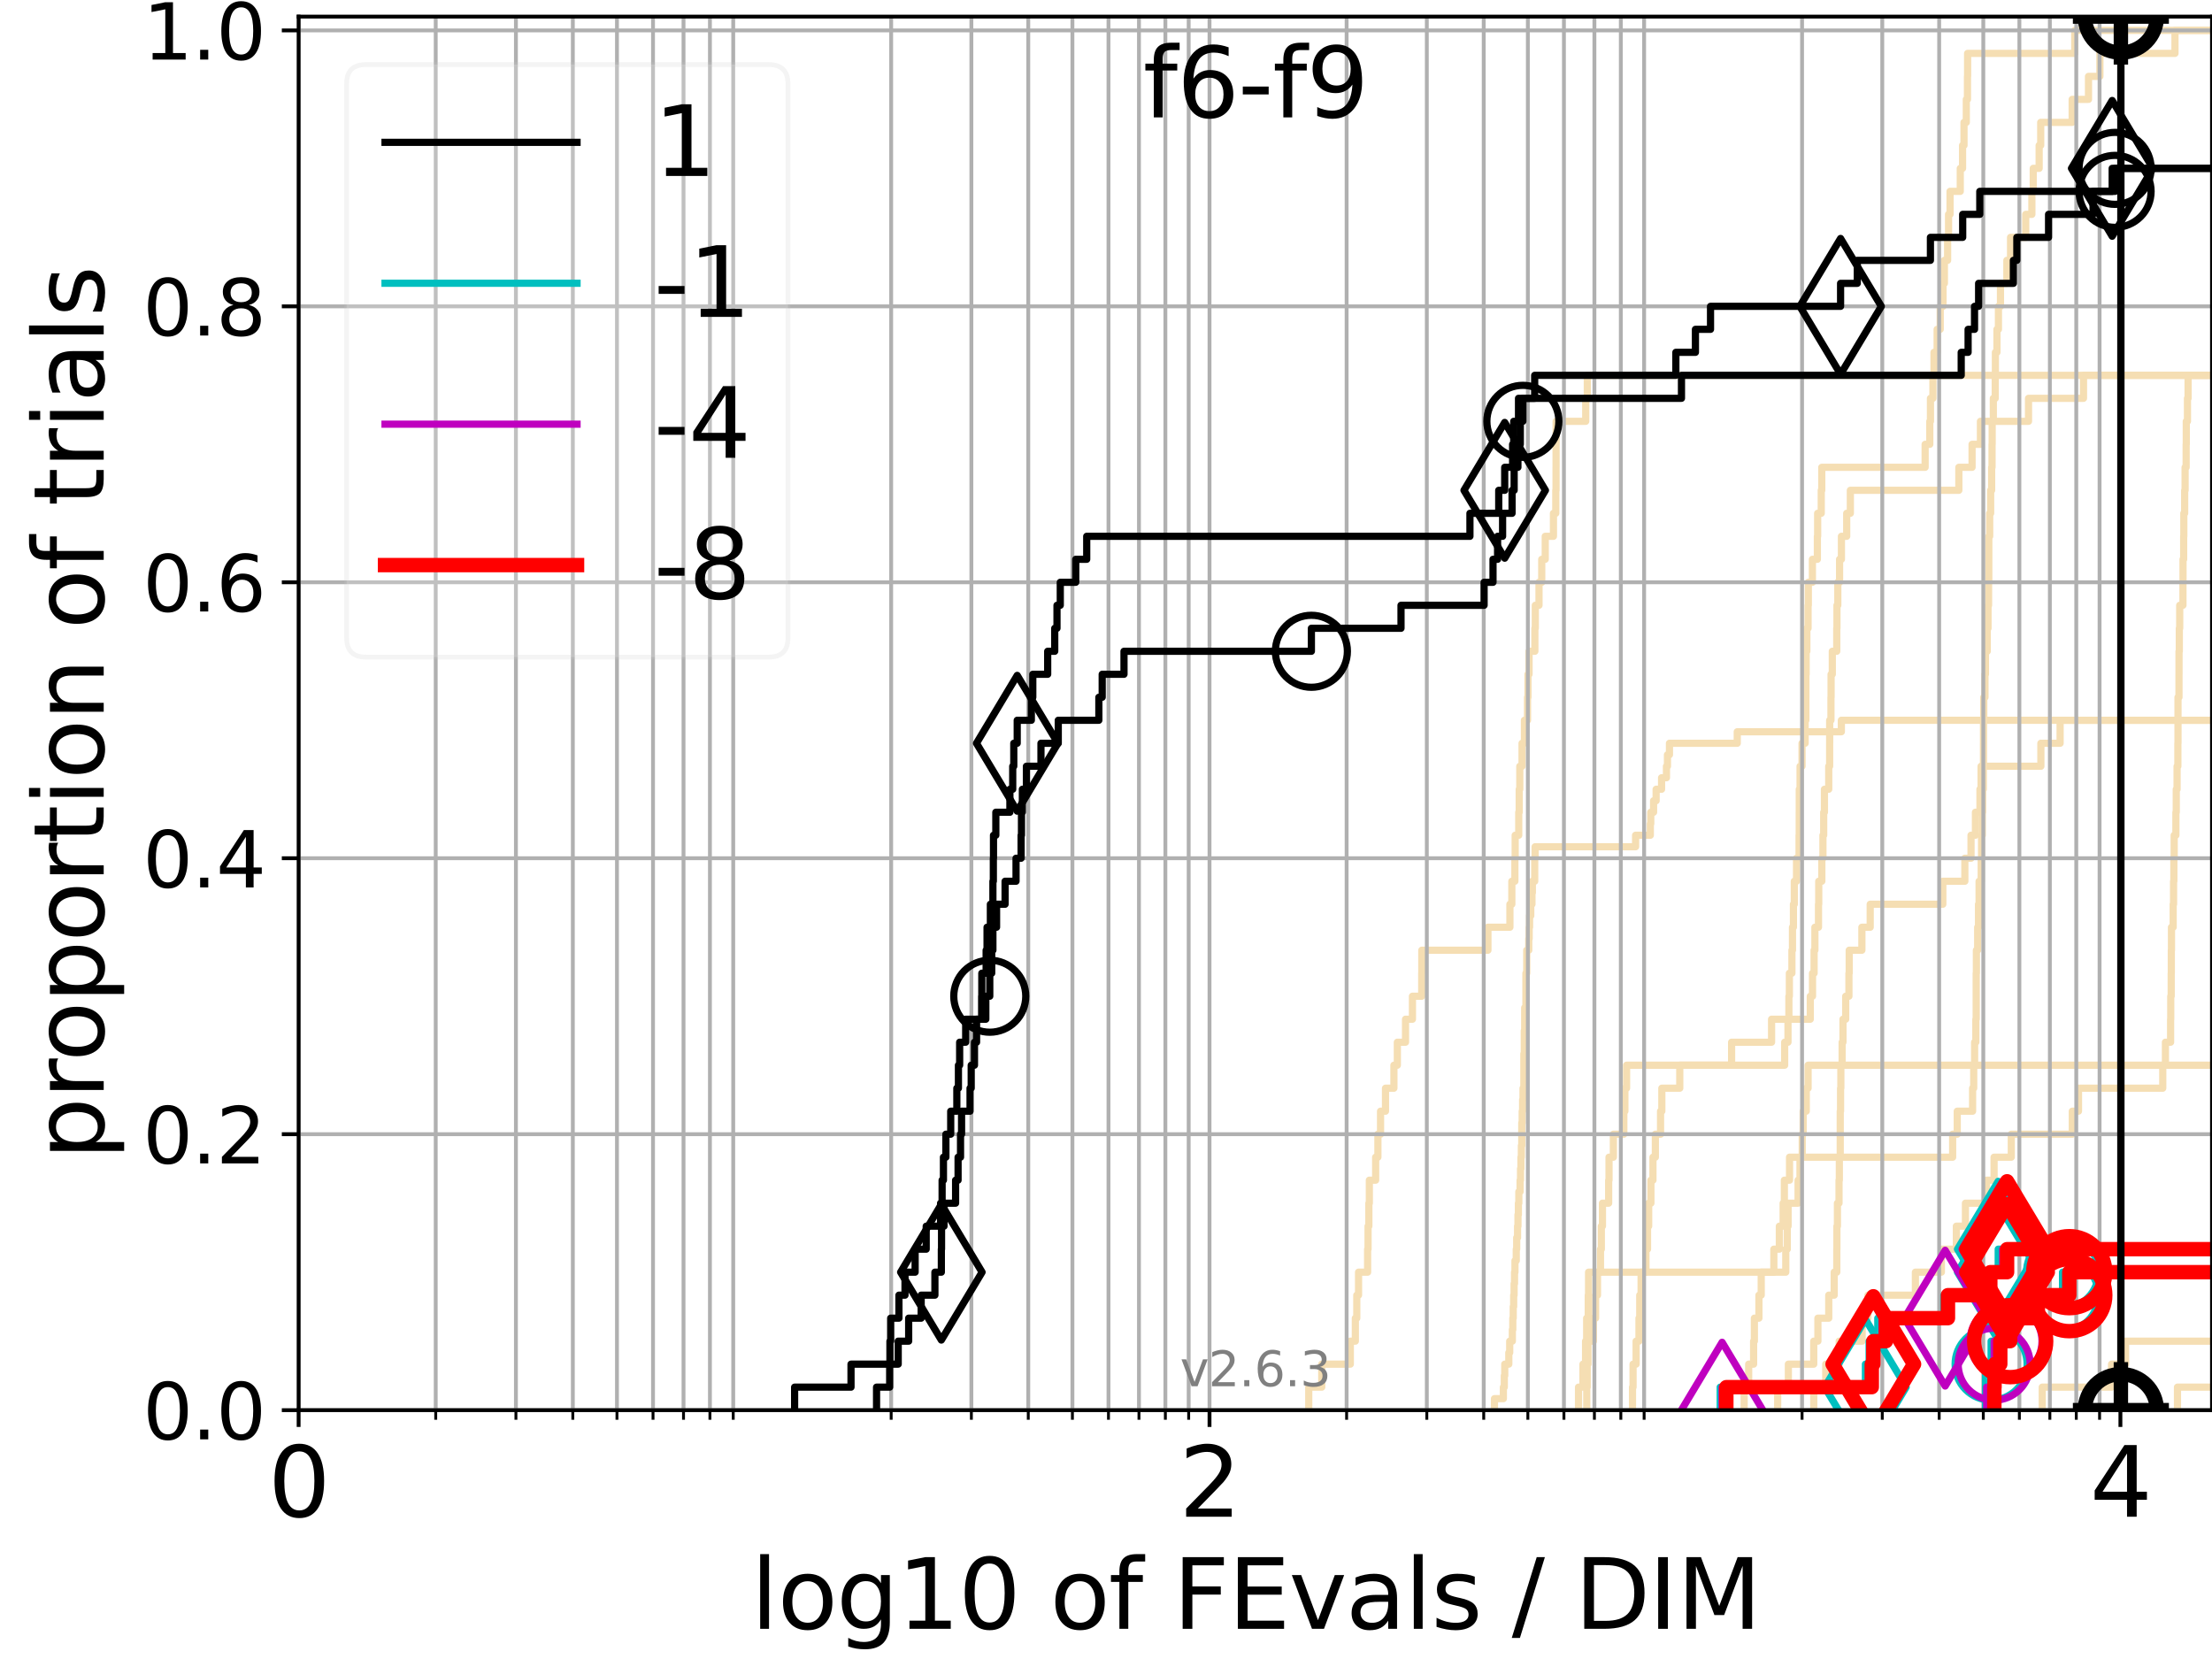 <?xml version="1.0" encoding="utf-8" standalone="no"?>
<!DOCTYPE svg PUBLIC "-//W3C//DTD SVG 1.1//EN"
  "http://www.w3.org/Graphics/SVG/1.1/DTD/svg11.dtd">
<svg height="345.6pt" version="1.1" viewBox="0 0 460.8 345.6" width="460.8pt" xmlns="http://www.w3.org/2000/svg" xmlns:xlink="http://www.w3.org/1999/xlink">
 <defs>
  <style type="text/css">*{stroke-linecap:butt;stroke-linejoin:round;}</style>
 </defs>
 <g id="figure_1">
  <g id="patch_1">
   <path d="M 0 345.6 
L 460.8 345.6 
L 460.8 0 
L 0 0 
z
" style="fill:#ffffff;"/>
  </g>
  <g id="axes_1">
   <g id="patch_2">
    <path d="M 62.208 293.76 
L 460.8 293.76 
L 460.8 3.456 
L 62.208 3.456 
z
" style="fill:#ffffff;"/>
   </g>
   <g id="line2d_1"/>
   <g id="line2d_2">
    <path clip-path="url(#pafe5b05083)" d="M 370.322 293.76 
L 370.322 288.97 
L 372.55 288.97 
L 372.55 284.179 
L 377.838 284.179 
L 377.838 279.389 
L 378.703 279.389 
L 378.703 274.598 
L 380.962 274.598 
L 380.962 269.808 
L 382.098 269.808 
L 382.098 265.017 
L 382.639 265.017 
L 382.639 260.227 
L 382.661 260.227 
L 382.661 255.436 
L 382.77 255.436 
L 382.77 250.646 
L 383.101 250.646 
L 383.101 245.855 
L 383.169 245.855 
L 383.169 241.065 
L 383.354 241.065 
L 383.354 236.274 
L 383.356 236.274 
L 383.356 231.484 
L 383.423 231.484 
L 383.423 226.693 
L 383.482 226.693 
L 383.482 221.903 
L 383.75 221.903 
L 383.75 217.112 
L 383.924 217.112 
L 383.924 212.322 
L 384.496 212.322 
L 384.496 207.531 
L 385.166 207.531 
L 385.166 202.741 
L 385.226 202.741 
L 385.226 197.95 
L 387.866 197.95 
L 387.866 193.16 
L 389.597 193.16 
L 389.597 188.369 
L 404.725 188.369 
L 404.725 183.579 
L 409.314 183.579 
L 409.314 178.788 
L 410.6 178.788 
L 410.6 173.998 
L 411.52 173.998 
L 411.52 169.207 
L 412.46 169.207 
L 412.46 164.417 
L 412.695 164.417 
L 412.695 159.626 
L 425.152 159.626 
L 425.152 154.836 
L 429.158 154.836 
L 429.158 150.045 
L 429.158 150.045 
L 429.158 150.045 
L 460.8 150.045 
" style="fill:none;stroke:#f5deb3;stroke-linecap:square;stroke-width:1.5;"/>
   </g>
   <g id="line2d_3"/>
   <g id="line2d_4"/>
   <g id="line2d_5">
    <path clip-path="url(#pafe5b05083)" d="M 328.833 293.76 
L 328.833 288.97 
L 329.761 288.97 
L 329.761 284.179 
L 330.302 284.179 
L 330.302 279.389 
L 330.532 279.389 
L 330.532 274.598 
L 330.86 274.598 
L 330.86 269.808 
L 330.928 269.808 
L 330.928 265.017 
L 333.412 265.017 
L 333.412 260.227 
L 333.59 260.227 
L 333.59 255.436 
L 333.819 255.436 
L 333.819 250.646 
L 335.114 250.646 
L 335.114 245.855 
L 335.188 245.855 
L 335.188 241.065 
L 336.097 241.065 
L 336.097 236.274 
L 338.275 236.274 
L 338.275 231.484 
L 338.495 231.484 
L 338.495 226.693 
L 338.847 226.693 
L 338.847 221.903 
L 371.78 221.903 
L 371.78 217.112 
L 372.471 217.112 
L 372.471 212.322 
L 372.66 212.322 
L 372.66 207.531 
L 372.758 207.531 
L 372.758 202.741 
L 373.289 202.741 
L 373.289 197.95 
L 373.408 197.95 
L 373.408 193.16 
L 373.605 193.16 
L 373.605 188.369 
L 373.786 188.369 
L 373.786 183.579 
L 374.247 183.579 
L 374.247 178.788 
L 374.778 178.788 
L 374.778 173.998 
L 374.813 173.998 
L 374.813 169.207 
L 374.819 169.207 
L 374.819 164.417 
L 374.988 164.417 
L 374.988 159.626 
L 375.395 159.626 
L 375.395 154.836 
L 376.045 154.836 
L 376.045 150.045 
L 376.193 150.045 
L 376.193 145.255 
L 376.202 145.255 
L 376.202 140.464 
L 376.252 140.464 
L 376.252 135.674 
L 376.402 135.674 
L 376.402 130.883 
L 376.653 130.883 
L 376.653 126.093 
L 376.708 126.093 
L 376.708 121.302 
L 377.557 121.302 
L 377.557 116.512 
L 378.592 116.512 
L 378.592 111.721 
L 378.65 111.721 
L 378.65 106.931 
L 379.4 106.931 
L 379.4 102.14 
L 379.51 102.14 
L 379.51 97.35 
L 401.04 97.35 
L 401.04 92.559 
L 402.013 92.559 
L 402.013 87.769 
L 402.149 87.769 
L 402.149 82.978 
L 402.661 82.978 
L 402.661 78.188 
L 402.888 78.188 
L 402.888 73.397 
L 403.544 73.397 
L 403.544 68.607 
L 404.182 68.607 
L 404.182 63.816 
L 404.766 63.816 
L 404.766 59.026 
L 405.052 59.026 
L 405.052 54.235 
L 405.726 54.235 
L 405.726 49.445 
L 405.92 49.445 
L 405.92 44.654 
L 406.229 44.654 
L 406.229 39.864 
L 408.359 39.864 
L 408.359 35.073 
L 408.837 35.073 
L 408.837 30.283 
L 409.138 30.283 
L 409.138 25.492 
L 409.619 25.492 
L 409.619 20.702 
L 409.859 20.702 
L 409.859 15.911 
L 409.891 15.911 
L 409.891 11.121 
L 432.209 11.121 
L 432.209 6.33 
L 432.209 6.33 
L 432.209 6.33 
L 460.8 6.33 
" style="fill:none;stroke:#f5deb3;stroke-linecap:square;stroke-width:1.5;"/>
   </g>
   <g id="line2d_6">
    <path clip-path="url(#pafe5b05083)" d="M 377.841 293.76 
L 377.841 288.97 
L 380.333 288.97 
L 380.333 284.179 
L 383.136 284.179 
L 383.136 279.389 
L 387.92 279.389 
L 387.92 274.598 
L 389.122 274.598 
L 389.122 269.808 
L 399.013 269.808 
L 399.013 265.017 
L 404.427 265.017 
L 404.427 260.227 
L 407.544 260.227 
L 407.544 255.436 
L 409.437 255.436 
L 409.437 250.646 
L 413.834 250.646 
L 413.834 245.855 
L 415.405 245.855 
L 415.405 241.065 
L 418.988 241.065 
L 418.988 236.274 
L 431.694 236.274 
L 431.694 231.484 
L 432.986 231.484 
L 432.986 226.693 
L 450.542 226.693 
L 450.542 221.903 
L 461.8 221.903 
" style="fill:none;stroke:#f5deb3;stroke-linecap:square;stroke-width:1.5;"/>
   </g>
   <g id="line2d_7">
    <path clip-path="url(#pafe5b05083)" d="M 311.324 293.76 
L 311.324 291.365 
L 313.182 291.365 
L 313.182 288.97 
L 313.373 288.97 
L 313.373 286.574 
L 313.468 286.574 
L 313.468 284.179 
L 314.313 284.179 
L 314.313 281.784 
L 314.499 281.784 
L 314.499 279.389 
L 315.051 279.389 
L 315.051 276.993 
L 315.142 276.993 
L 315.142 274.598 
L 315.233 274.598 
L 315.233 272.203 
L 315.324 272.203 
L 315.324 269.808 
L 315.415 269.808 
L 315.415 267.412 
L 315.505 267.412 
L 315.505 265.017 
L 315.595 265.017 
L 315.595 262.622 
L 315.865 262.622 
L 315.865 260.227 
L 315.954 260.227 
L 315.954 257.831 
L 316.133 257.831 
L 316.133 255.436 
L 316.222 255.436 
L 316.222 253.041 
L 316.31 253.041 
L 316.31 250.646 
L 316.399 250.646 
L 316.399 248.25 
L 316.663 248.25 
L 316.663 245.855 
L 316.751 245.855 
L 316.751 243.46 
L 316.839 243.46 
L 316.839 241.065 
L 316.926 241.065 
L 316.926 238.669 
L 317.013 238.669 
L 317.013 236.274 
L 317.013 236.274 
L 317.013 233.879 
L 317.1 233.879 
L 317.1 231.484 
L 317.187 231.484 
L 317.187 229.088 
L 317.274 229.088 
L 317.274 226.693 
L 317.446 226.693 
L 317.446 224.298 
L 317.446 224.298 
L 317.446 221.903 
L 317.446 221.903 
L 317.446 219.507 
L 317.533 219.507 
L 317.533 217.112 
L 317.533 217.112 
L 317.533 214.717 
L 317.619 214.717 
L 317.619 212.322 
L 317.619 212.322 
L 317.619 209.926 
L 317.875 209.926 
L 317.875 207.531 
L 317.875 207.531 
L 317.875 205.136 
L 317.875 205.136 
L 317.875 202.741 
L 318.046 202.741 
L 318.046 200.345 
L 318.046 200.345 
L 318.046 197.95 
L 318.468 197.95 
L 318.468 195.555 
L 318.552 195.555 
L 318.552 193.16 
L 318.636 193.16 
L 318.636 190.764 
L 318.886 190.764 
L 318.886 188.369 
L 319.135 188.369 
L 319.135 185.974 
L 319.218 185.974 
L 319.218 183.579 
L 319.71 183.579 
L 319.71 181.183 
L 319.71 181.183 
L 319.71 178.788 
L 319.792 178.788 
L 319.792 176.393 
L 340.726 176.393 
L 340.726 173.998 
L 343.793 173.998 
L 343.793 171.602 
L 343.884 171.602 
L 343.884 169.207 
L 344.47 169.207 
L 344.47 166.812 
L 345.003 166.812 
L 345.003 164.417 
L 346.136 164.417 
L 346.136 162.021 
L 347.154 162.021 
L 347.154 159.626 
L 347.363 159.626 
L 347.363 157.231 
L 347.778 157.231 
L 347.778 154.836 
L 361.901 154.836 
L 361.901 152.44 
L 383.589 152.44 
L 383.589 150.045 
L 383.589 150.045 
L 383.589 150.045 
L 460.8 150.045 
" style="fill:none;stroke:#f5deb3;stroke-linecap:square;stroke-width:1.5;"/>
   </g>
   <g id="line2d_8"/>
   <g id="line2d_9"/>
   <g id="line2d_10"/>
   <g id="line2d_11">
    <path clip-path="url(#pafe5b05083)" d="M 453.608 293.76 
L 453.608 288.97 
L 461.8 288.97 
" style="fill:none;stroke:#f5deb3;stroke-linecap:square;stroke-width:1.5;"/>
   </g>
   <g id="line2d_12"/>
   <g id="line2d_13">
    <path clip-path="url(#pafe5b05083)" d="M 272.636 293.76 
L 272.636 288.97 
L 275.346 288.97 
L 275.346 284.179 
L 281.296 284.179 
L 281.296 279.389 
L 282.344 279.389 
L 282.344 274.598 
L 282.643 274.598 
L 282.643 269.808 
L 283.009 269.808 
L 283.009 265.017 
L 284.9 265.017 
L 284.9 260.227 
L 284.992 260.227 
L 284.992 255.436 
L 285.158 255.436 
L 285.158 250.646 
L 285.259 250.646 
L 285.259 245.855 
L 286.574 245.855 
L 286.574 241.065 
L 287.043 241.065 
L 287.043 236.274 
L 287.593 236.274 
L 287.593 231.484 
L 288.626 231.484 
L 288.626 226.693 
L 290.378 226.693 
L 290.378 221.903 
L 291.094 221.903 
L 291.094 217.112 
L 292.796 217.112 
L 292.796 212.322 
L 294.238 212.322 
L 294.238 207.531 
L 296.172 207.531 
L 296.172 202.741 
L 296.189 202.741 
L 296.189 197.95 
L 309.963 197.95 
L 309.963 193.16 
L 314.542 193.16 
L 314.542 188.369 
L 314.944 188.369 
L 314.944 183.579 
L 315.578 183.579 
L 315.578 178.788 
L 315.639 178.788 
L 315.639 173.998 
L 316.382 173.998 
L 316.382 169.207 
L 316.481 169.207 
L 316.481 164.417 
L 316.601 164.417 
L 316.601 159.626 
L 317.073 159.626 
L 317.073 154.836 
L 317.564 154.836 
L 317.564 150.045 
L 318.211 150.045 
L 318.211 145.255 
L 318.304 145.255 
L 318.304 140.464 
L 318.53 140.464 
L 318.53 135.674 
L 319.742 135.674 
L 319.742 130.883 
L 319.832 130.883 
L 319.832 126.093 
L 320.604 126.093 
L 320.604 121.302 
L 321.173 121.302 
L 321.173 116.512 
L 321.902 116.512 
L 321.902 111.721 
L 323.613 111.721 
L 323.613 106.931 
L 324.099 106.931 
L 324.099 102.14 
L 324.151 102.14 
L 324.151 97.35 
L 324.158 97.35 
L 324.158 92.559 
L 324.172 92.559 
L 324.172 87.769 
L 330.337 87.769 
L 330.337 82.978 
L 330.665 82.978 
L 330.665 78.188 
L 330.665 78.188 
L 330.665 78.188 
L 460.8 78.188 
" style="fill:none;stroke:#f5deb3;stroke-linecap:square;stroke-width:1.5;"/>
   </g>
   <g id="line2d_14"/>
   <g id="line2d_15"/>
   <g id="line2d_16">
    <path clip-path="url(#pafe5b05083)" d="M 425.436 293.76 
L 425.436 288.97 
L 439.876 288.97 
L 439.876 284.179 
L 442.795 284.179 
L 442.795 279.389 
L 442.795 279.389 
L 442.795 279.389 
L 460.8 279.389 
" style="fill:none;stroke:#f5deb3;stroke-linecap:square;stroke-width:1.5;"/>
   </g>
   <g id="line2d_17">
    <path clip-path="url(#pafe5b05083)" d="M 363.341 293.76 
L 363.341 288.97 
L 364.28 288.97 
L 364.28 284.179 
L 365.31 284.179 
L 365.31 279.389 
L 365.471 279.389 
L 365.471 274.598 
L 366.415 274.598 
L 366.415 269.808 
L 366.893 269.808 
L 366.893 265.017 
L 369.526 265.017 
L 369.526 260.227 
L 370.671 260.227 
L 370.671 255.436 
L 371.464 255.436 
L 371.464 250.646 
L 371.717 250.646 
L 371.717 245.855 
L 372.792 245.855 
L 372.792 241.065 
L 375.438 241.065 
L 375.438 236.274 
L 375.631 236.274 
L 375.631 231.484 
L 376.279 231.484 
L 376.279 226.693 
L 376.661 226.693 
L 376.661 221.903 
L 451.099 221.903 
L 451.099 217.112 
L 452.175 217.112 
L 452.175 212.322 
L 452.207 212.322 
L 452.207 207.531 
L 452.301 207.531 
L 452.301 202.741 
L 452.324 202.741 
L 452.324 197.95 
L 452.358 197.95 
L 452.358 193.16 
L 452.713 193.16 
L 452.713 188.369 
L 452.793 188.369 
L 452.793 183.579 
L 452.856 183.579 
L 452.856 178.788 
L 452.922 178.788 
L 452.922 173.998 
L 453.281 173.998 
L 453.281 169.207 
L 453.357 169.207 
L 453.357 164.417 
L 453.526 164.417 
L 453.526 159.626 
L 453.69 159.626 
L 453.69 154.836 
L 453.715 154.836 
L 453.715 150.045 
L 453.715 150.045 
L 453.715 145.255 
L 453.921 145.255 
L 453.921 140.464 
L 453.929 140.464 
L 453.929 135.674 
L 453.99 135.674 
L 453.99 130.883 
L 454.074 130.883 
L 454.074 126.093 
L 454.75 126.093 
L 454.75 121.302 
L 454.763 121.302 
L 454.763 116.512 
L 454.897 116.512 
L 454.897 111.721 
L 454.929 111.721 
L 454.929 106.931 
L 455.107 106.931 
L 455.107 102.14 
L 455.195 102.14 
L 455.195 97.35 
L 455.413 97.35 
L 455.413 92.559 
L 455.442 92.559 
L 455.442 87.769 
L 455.689 87.769 
L 455.689 82.978 
L 455.821 82.978 
L 455.821 78.188 
L 461.8 78.188 
" style="fill:none;stroke:#f5deb3;stroke-linecap:square;stroke-width:1.5;"/>
   </g>
   <g id="line2d_18">
    <path clip-path="url(#pafe5b05083)" d="M 340.08 293.76 
L 340.08 288.97 
L 340.196 288.97 
L 340.196 284.179 
L 340.832 284.179 
L 340.832 279.389 
L 341.427 279.389 
L 341.427 274.598 
L 341.588 274.598 
L 341.588 269.808 
L 341.872 269.808 
L 341.872 265.017 
L 342.88 265.017 
L 342.88 260.227 
L 343.212 260.227 
L 343.212 255.436 
L 343.45 255.436 
L 343.45 250.646 
L 343.916 250.646 
L 343.916 245.855 
L 344.342 245.855 
L 344.342 241.065 
L 344.843 241.065 
L 344.843 236.274 
L 345.924 236.274 
L 345.924 231.484 
L 346.191 231.484 
L 346.191 226.693 
L 349.928 226.693 
L 349.928 221.903 
L 360.726 221.903 
L 360.726 217.112 
L 369.054 217.112 
L 369.054 212.322 
L 377.117 212.322 
L 377.117 207.531 
L 377.581 207.531 
L 377.581 202.741 
L 377.911 202.741 
L 377.911 197.95 
L 378.076 197.95 
L 378.076 193.16 
L 378.825 193.16 
L 378.825 188.369 
L 378.876 188.369 
L 378.876 183.579 
L 379.523 183.579 
L 379.523 178.788 
L 379.752 178.788 
L 379.752 173.998 
L 379.908 173.998 
L 379.908 169.207 
L 380.065 169.207 
L 380.065 164.417 
L 380.958 164.417 
L 380.958 159.626 
L 381.147 159.626 
L 381.147 154.836 
L 381.156 154.836 
L 381.156 150.045 
L 381.423 150.045 
L 381.423 145.255 
L 381.45 145.255 
L 381.45 140.464 
L 381.703 140.464 
L 381.703 135.674 
L 382.63 135.674 
L 382.63 130.883 
L 382.671 130.883 
L 382.671 126.093 
L 382.85 126.093 
L 382.85 121.302 
L 383.218 121.302 
L 383.218 116.512 
L 383.604 116.512 
L 383.604 111.721 
L 384.702 111.721 
L 384.702 106.931 
L 385.462 106.931 
L 385.462 102.14 
L 408.064 102.14 
L 408.064 97.35 
L 410.82 97.35 
L 410.82 92.559 
L 412.559 92.559 
L 412.559 87.769 
L 422.576 87.769 
L 422.576 82.978 
L 434.031 82.978 
L 434.031 78.188 
L 434.031 78.188 
L 434.031 78.188 
L 460.8 78.188 
" style="fill:none;stroke:#f5deb3;stroke-linecap:square;stroke-width:1.5;"/>
   </g>
   <g id="line2d_19">
    <path clip-path="url(#pafe5b05083)" d="M 330.554 293.76 
L 330.554 288.97 
L 330.644 288.97 
L 330.644 284.179 
L 330.802 284.179 
L 330.802 279.389 
L 331.945 279.389 
L 331.945 274.598 
L 332.395 274.598 
L 332.395 269.808 
L 332.785 269.808 
L 332.785 265.017 
L 372.01 265.017 
L 372.01 260.227 
L 372.323 260.227 
L 372.323 255.436 
L 372.492 255.436 
L 372.492 250.646 
L 374.574 250.646 
L 374.574 245.855 
L 374.971 245.855 
L 374.971 241.065 
L 406.772 241.065 
L 406.772 236.274 
L 407.727 236.274 
L 407.727 231.484 
L 410.928 231.484 
L 410.928 226.693 
L 411.162 226.693 
L 411.162 221.903 
L 411.348 221.903 
L 411.348 217.112 
L 411.604 217.112 
L 411.604 212.322 
L 411.677 212.322 
L 411.677 207.531 
L 411.678 207.531 
L 411.678 202.741 
L 411.718 202.741 
L 411.718 197.95 
L 411.985 197.95 
L 411.985 193.16 
L 412.157 193.16 
L 412.157 188.369 
L 412.282 188.369 
L 412.282 183.579 
L 412.72 183.579 
L 412.72 178.788 
L 412.794 178.788 
L 412.794 173.998 
L 412.953 173.998 
L 412.953 169.207 
L 413.027 169.207 
L 413.027 164.417 
L 413.167 164.417 
L 413.167 159.626 
L 413.198 159.626 
L 413.198 154.836 
L 413.205 154.836 
L 413.205 150.045 
L 413.257 150.045 
L 413.257 145.255 
L 413.508 145.255 
L 413.508 140.464 
L 413.61 140.464 
L 413.61 135.674 
L 413.983 135.674 
L 413.983 130.883 
L 414.145 130.883 
L 414.145 126.093 
L 414.256 126.093 
L 414.256 121.302 
L 414.303 121.302 
L 414.303 116.512 
L 414.307 116.512 
L 414.307 111.721 
L 414.487 111.721 
L 414.487 106.931 
L 414.688 106.931 
L 414.688 102.14 
L 414.895 102.14 
L 414.895 97.35 
L 414.978 97.35 
L 414.978 92.559 
L 415.006 92.559 
L 415.006 87.769 
L 415.248 87.769 
L 415.248 82.978 
L 415.646 82.978 
L 415.646 78.188 
L 415.677 78.188 
L 415.677 73.397 
L 416.002 73.397 
L 416.002 68.607 
L 416.31 68.607 
L 416.31 63.816 
L 416.734 63.816 
L 416.734 59.026 
L 418.066 59.026 
L 418.066 54.235 
L 418.835 54.235 
L 418.835 49.445 
L 421.996 49.445 
L 421.996 44.654 
L 423.278 44.654 
L 423.278 39.864 
L 423.56 39.864 
L 423.56 35.073 
L 424.793 35.073 
L 424.793 30.283 
L 425.117 30.283 
L 425.117 25.492 
L 431.672 25.492 
L 431.672 20.702 
L 435.074 20.702 
L 435.074 15.911 
L 437.447 15.911 
L 437.447 11.121 
L 453.091 11.121 
L 453.091 6.33 
L 453.091 6.33 
L 453.091 6.33 
L 460.8 6.33 
" style="fill:none;stroke:#f5deb3;stroke-linecap:square;stroke-width:1.5;"/>
   </g>
   <g id="line2d_20"/>
   <g id="matplotlib.axis_1">
    <g id="xtick_1">
     <g id="line2d_21">
      <path clip-path="url(#pafe5b05083)" d="M 62.208 293.76 
L 62.208 3.456 
" style="fill:none;stroke:#b0b0b0;stroke-linecap:square;stroke-width:0.8;"/>
     </g>
     <g id="line2d_22">
      <defs>
       <path d="M 0 0 
L 0 3.5 
" id="m69d5d6c1d1" style="stroke:#000000;stroke-width:0.8;"/>
      </defs>
      <g>
       <use style="stroke:#000000;stroke-width:0.8;" x="62.208" xlink:href="#m69d5d6c1d1" y="293.76"/>
      </g>
     </g>
     <g id="text_1">
      <!-- 0 -->
      <g transform="translate(55.846 315.957)scale(0.2 -0.2)">
       <defs>
        <path d="M 2034 4250 
Q 1547 4250 1301 3770 
Q 1056 3291 1056 2328 
Q 1056 1369 1301 889 
Q 1547 409 2034 409 
Q 2525 409 2770 889 
Q 3016 1369 3016 2328 
Q 3016 3291 2770 3770 
Q 2525 4250 2034 4250 
z
M 2034 4750 
Q 2819 4750 3233 4129 
Q 3647 3509 3647 2328 
Q 3647 1150 3233 529 
Q 2819 -91 2034 -91 
Q 1250 -91 836 529 
Q 422 1150 422 2328 
Q 422 3509 836 4129 
Q 1250 4750 2034 4750 
z
" id="DejaVuSans-30" transform="scale(0.016)"/>
       </defs>
       <use xlink:href="#DejaVuSans-30"/>
      </g>
     </g>
    </g>
    <g id="xtick_2">
     <g id="line2d_23">
      <path clip-path="url(#pafe5b05083)" d="M 251.964 293.76 
L 251.964 3.456 
" style="fill:none;stroke:#b0b0b0;stroke-linecap:square;stroke-width:0.8;"/>
     </g>
     <g id="line2d_24">
      <g>
       <use style="stroke:#000000;stroke-width:0.8;" x="251.964" xlink:href="#m69d5d6c1d1" y="293.76"/>
      </g>
     </g>
     <g id="text_2">
      <!-- 2 -->
      <g transform="translate(245.602 315.957)scale(0.2 -0.2)">
       <defs>
        <path d="M 1228 531 
L 3431 531 
L 3431 0 
L 469 0 
L 469 531 
Q 828 903 1448 1529 
Q 2069 2156 2228 2338 
Q 2531 2678 2651 2914 
Q 2772 3150 2772 3378 
Q 2772 3750 2511 3984 
Q 2250 4219 1831 4219 
Q 1534 4219 1204 4116 
Q 875 4013 500 3803 
L 500 4441 
Q 881 4594 1212 4672 
Q 1544 4750 1819 4750 
Q 2544 4750 2975 4387 
Q 3406 4025 3406 3419 
Q 3406 3131 3298 2873 
Q 3191 2616 2906 2266 
Q 2828 2175 2409 1742 
Q 1991 1309 1228 531 
z
" id="DejaVuSans-32" transform="scale(0.016)"/>
       </defs>
       <use xlink:href="#DejaVuSans-32"/>
      </g>
     </g>
    </g>
    <g id="xtick_3">
     <g id="line2d_25">
      <path clip-path="url(#pafe5b05083)" d="M 441.72 293.76 
L 441.72 3.456 
" style="fill:none;stroke:#b0b0b0;stroke-linecap:square;stroke-width:0.8;"/>
     </g>
     <g id="line2d_26">
      <g>
       <use style="stroke:#000000;stroke-width:0.8;" x="441.72" xlink:href="#m69d5d6c1d1" y="293.76"/>
      </g>
     </g>
     <g id="text_3">
      <!-- 4 -->
      <g transform="translate(435.358 315.957)scale(0.2 -0.2)">
       <defs>
        <path d="M 2419 4116 
L 825 1625 
L 2419 1625 
L 2419 4116 
z
M 2253 4666 
L 3047 4666 
L 3047 1625 
L 3713 1625 
L 3713 1100 
L 3047 1100 
L 3047 0 
L 2419 0 
L 2419 1100 
L 313 1100 
L 313 1709 
L 2253 4666 
z
" id="DejaVuSans-34" transform="scale(0.016)"/>
       </defs>
       <use xlink:href="#DejaVuSans-34"/>
      </g>
     </g>
    </g>
    <g id="xtick_4">
     <g id="line2d_27">
      <path clip-path="url(#pafe5b05083)" d="M 90.769 293.76 
L 90.769 3.456 
" style="fill:none;stroke:#b0b0b0;stroke-linecap:square;stroke-width:0.8;"/>
     </g>
     <g id="line2d_28">
      <defs>
       <path d="M 0 0 
L 0 2 
" id="m0eff9c5ec0" style="stroke:#000000;stroke-width:0.6;"/>
      </defs>
      <g>
       <use style="stroke:#000000;stroke-width:0.6;" x="90.769" xlink:href="#m0eff9c5ec0" y="293.76"/>
      </g>
     </g>
    </g>
    <g id="xtick_5">
     <g id="line2d_29">
      <path clip-path="url(#pafe5b05083)" d="M 107.476 293.76 
L 107.476 3.456 
" style="fill:none;stroke:#b0b0b0;stroke-linecap:square;stroke-width:0.8;"/>
     </g>
     <g id="line2d_30">
      <g>
       <use style="stroke:#000000;stroke-width:0.6;" x="107.476" xlink:href="#m0eff9c5ec0" y="293.76"/>
      </g>
     </g>
    </g>
    <g id="xtick_6">
     <g id="line2d_31">
      <path clip-path="url(#pafe5b05083)" d="M 119.33 293.76 
L 119.33 3.456 
" style="fill:none;stroke:#b0b0b0;stroke-linecap:square;stroke-width:0.8;"/>
     </g>
     <g id="line2d_32">
      <g>
       <use style="stroke:#000000;stroke-width:0.6;" x="119.33" xlink:href="#m0eff9c5ec0" y="293.76"/>
      </g>
     </g>
    </g>
    <g id="xtick_7">
     <g id="line2d_33">
      <path clip-path="url(#pafe5b05083)" d="M 128.525 293.76 
L 128.525 3.456 
" style="fill:none;stroke:#b0b0b0;stroke-linecap:square;stroke-width:0.8;"/>
     </g>
     <g id="line2d_34">
      <g>
       <use style="stroke:#000000;stroke-width:0.6;" x="128.525" xlink:href="#m0eff9c5ec0" y="293.76"/>
      </g>
     </g>
    </g>
    <g id="xtick_8">
     <g id="line2d_35">
      <path clip-path="url(#pafe5b05083)" d="M 136.037 293.76 
L 136.037 3.456 
" style="fill:none;stroke:#b0b0b0;stroke-linecap:square;stroke-width:0.8;"/>
     </g>
     <g id="line2d_36">
      <g>
       <use style="stroke:#000000;stroke-width:0.6;" x="136.037" xlink:href="#m0eff9c5ec0" y="293.76"/>
      </g>
     </g>
    </g>
    <g id="xtick_9">
     <g id="line2d_37">
      <path clip-path="url(#pafe5b05083)" d="M 142.389 293.76 
L 142.389 3.456 
" style="fill:none;stroke:#b0b0b0;stroke-linecap:square;stroke-width:0.8;"/>
     </g>
     <g id="line2d_38">
      <g>
       <use style="stroke:#000000;stroke-width:0.6;" x="142.389" xlink:href="#m0eff9c5ec0" y="293.76"/>
      </g>
     </g>
    </g>
    <g id="xtick_10">
     <g id="line2d_39">
      <path clip-path="url(#pafe5b05083)" d="M 147.891 293.76 
L 147.891 3.456 
" style="fill:none;stroke:#b0b0b0;stroke-linecap:square;stroke-width:0.8;"/>
     </g>
     <g id="line2d_40">
      <g>
       <use style="stroke:#000000;stroke-width:0.6;" x="147.891" xlink:href="#m0eff9c5ec0" y="293.76"/>
      </g>
     </g>
    </g>
    <g id="xtick_11">
     <g id="line2d_41">
      <path clip-path="url(#pafe5b05083)" d="M 152.745 293.76 
L 152.745 3.456 
" style="fill:none;stroke:#b0b0b0;stroke-linecap:square;stroke-width:0.8;"/>
     </g>
     <g id="line2d_42">
      <g>
       <use style="stroke:#000000;stroke-width:0.6;" x="152.745" xlink:href="#m0eff9c5ec0" y="293.76"/>
      </g>
     </g>
    </g>
    <g id="xtick_12">
     <g id="line2d_43">
      <path clip-path="url(#pafe5b05083)" d="M 185.647 293.76 
L 185.647 3.456 
" style="fill:none;stroke:#b0b0b0;stroke-linecap:square;stroke-width:0.8;"/>
     </g>
     <g id="line2d_44">
      <g>
       <use style="stroke:#000000;stroke-width:0.6;" x="185.647" xlink:href="#m0eff9c5ec0" y="293.76"/>
      </g>
     </g>
    </g>
    <g id="xtick_13">
     <g id="line2d_45">
      <path clip-path="url(#pafe5b05083)" d="M 202.354 293.76 
L 202.354 3.456 
" style="fill:none;stroke:#b0b0b0;stroke-linecap:square;stroke-width:0.8;"/>
     </g>
     <g id="line2d_46">
      <g>
       <use style="stroke:#000000;stroke-width:0.6;" x="202.354" xlink:href="#m0eff9c5ec0" y="293.76"/>
      </g>
     </g>
    </g>
    <g id="xtick_14">
     <g id="line2d_47">
      <path clip-path="url(#pafe5b05083)" d="M 214.208 293.76 
L 214.208 3.456 
" style="fill:none;stroke:#b0b0b0;stroke-linecap:square;stroke-width:0.8;"/>
     </g>
     <g id="line2d_48">
      <g>
       <use style="stroke:#000000;stroke-width:0.6;" x="214.208" xlink:href="#m0eff9c5ec0" y="293.76"/>
      </g>
     </g>
    </g>
    <g id="xtick_15">
     <g id="line2d_49">
      <path clip-path="url(#pafe5b05083)" d="M 223.403 293.76 
L 223.403 3.456 
" style="fill:none;stroke:#b0b0b0;stroke-linecap:square;stroke-width:0.8;"/>
     </g>
     <g id="line2d_50">
      <g>
       <use style="stroke:#000000;stroke-width:0.6;" x="223.403" xlink:href="#m0eff9c5ec0" y="293.76"/>
      </g>
     </g>
    </g>
    <g id="xtick_16">
     <g id="line2d_51">
      <path clip-path="url(#pafe5b05083)" d="M 230.916 293.76 
L 230.916 3.456 
" style="fill:none;stroke:#b0b0b0;stroke-linecap:square;stroke-width:0.8;"/>
     </g>
     <g id="line2d_52">
      <g>
       <use style="stroke:#000000;stroke-width:0.6;" x="230.916" xlink:href="#m0eff9c5ec0" y="293.76"/>
      </g>
     </g>
    </g>
    <g id="xtick_17">
     <g id="line2d_53">
      <path clip-path="url(#pafe5b05083)" d="M 237.267 293.76 
L 237.267 3.456 
" style="fill:none;stroke:#b0b0b0;stroke-linecap:square;stroke-width:0.8;"/>
     </g>
     <g id="line2d_54">
      <g>
       <use style="stroke:#000000;stroke-width:0.6;" x="237.267" xlink:href="#m0eff9c5ec0" y="293.76"/>
      </g>
     </g>
    </g>
    <g id="xtick_18">
     <g id="line2d_55">
      <path clip-path="url(#pafe5b05083)" d="M 242.769 293.76 
L 242.769 3.456 
" style="fill:none;stroke:#b0b0b0;stroke-linecap:square;stroke-width:0.8;"/>
     </g>
     <g id="line2d_56">
      <g>
       <use style="stroke:#000000;stroke-width:0.6;" x="242.769" xlink:href="#m0eff9c5ec0" y="293.76"/>
      </g>
     </g>
    </g>
    <g id="xtick_19">
     <g id="line2d_57">
      <path clip-path="url(#pafe5b05083)" d="M 247.623 293.76 
L 247.623 3.456 
" style="fill:none;stroke:#b0b0b0;stroke-linecap:square;stroke-width:0.8;"/>
     </g>
     <g id="line2d_58">
      <g>
       <use style="stroke:#000000;stroke-width:0.6;" x="247.623" xlink:href="#m0eff9c5ec0" y="293.76"/>
      </g>
     </g>
    </g>
    <g id="xtick_20">
     <g id="line2d_59">
      <path clip-path="url(#pafe5b05083)" d="M 280.525 293.76 
L 280.525 3.456 
" style="fill:none;stroke:#b0b0b0;stroke-linecap:square;stroke-width:0.8;"/>
     </g>
     <g id="line2d_60">
      <g>
       <use style="stroke:#000000;stroke-width:0.6;" x="280.525" xlink:href="#m0eff9c5ec0" y="293.76"/>
      </g>
     </g>
    </g>
    <g id="xtick_21">
     <g id="line2d_61">
      <path clip-path="url(#pafe5b05083)" d="M 297.232 293.76 
L 297.232 3.456 
" style="fill:none;stroke:#b0b0b0;stroke-linecap:square;stroke-width:0.8;"/>
     </g>
     <g id="line2d_62">
      <g>
       <use style="stroke:#000000;stroke-width:0.6;" x="297.232" xlink:href="#m0eff9c5ec0" y="293.76"/>
      </g>
     </g>
    </g>
    <g id="xtick_22">
     <g id="line2d_63">
      <path clip-path="url(#pafe5b05083)" d="M 309.086 293.76 
L 309.086 3.456 
" style="fill:none;stroke:#b0b0b0;stroke-linecap:square;stroke-width:0.8;"/>
     </g>
     <g id="line2d_64">
      <g>
       <use style="stroke:#000000;stroke-width:0.6;" x="309.086" xlink:href="#m0eff9c5ec0" y="293.76"/>
      </g>
     </g>
    </g>
    <g id="xtick_23">
     <g id="line2d_65">
      <path clip-path="url(#pafe5b05083)" d="M 318.281 293.76 
L 318.281 3.456 
" style="fill:none;stroke:#b0b0b0;stroke-linecap:square;stroke-width:0.8;"/>
     </g>
     <g id="line2d_66">
      <g>
       <use style="stroke:#000000;stroke-width:0.6;" x="318.281" xlink:href="#m0eff9c5ec0" y="293.76"/>
      </g>
     </g>
    </g>
    <g id="xtick_24">
     <g id="line2d_67">
      <path clip-path="url(#pafe5b05083)" d="M 325.794 293.76 
L 325.794 3.456 
" style="fill:none;stroke:#b0b0b0;stroke-linecap:square;stroke-width:0.8;"/>
     </g>
     <g id="line2d_68">
      <g>
       <use style="stroke:#000000;stroke-width:0.6;" x="325.794" xlink:href="#m0eff9c5ec0" y="293.76"/>
      </g>
     </g>
    </g>
    <g id="xtick_25">
     <g id="line2d_69">
      <path clip-path="url(#pafe5b05083)" d="M 332.145 293.76 
L 332.145 3.456 
" style="fill:none;stroke:#b0b0b0;stroke-linecap:square;stroke-width:0.8;"/>
     </g>
     <g id="line2d_70">
      <g>
       <use style="stroke:#000000;stroke-width:0.6;" x="332.145" xlink:href="#m0eff9c5ec0" y="293.76"/>
      </g>
     </g>
    </g>
    <g id="xtick_26">
     <g id="line2d_71">
      <path clip-path="url(#pafe5b05083)" d="M 337.648 293.76 
L 337.648 3.456 
" style="fill:none;stroke:#b0b0b0;stroke-linecap:square;stroke-width:0.8;"/>
     </g>
     <g id="line2d_72">
      <g>
       <use style="stroke:#000000;stroke-width:0.6;" x="337.648" xlink:href="#m0eff9c5ec0" y="293.76"/>
      </g>
     </g>
    </g>
    <g id="xtick_27">
     <g id="line2d_73">
      <path clip-path="url(#pafe5b05083)" d="M 342.501 293.76 
L 342.501 3.456 
" style="fill:none;stroke:#b0b0b0;stroke-linecap:square;stroke-width:0.8;"/>
     </g>
     <g id="line2d_74">
      <g>
       <use style="stroke:#000000;stroke-width:0.6;" x="342.501" xlink:href="#m0eff9c5ec0" y="293.76"/>
      </g>
     </g>
    </g>
    <g id="xtick_28">
     <g id="line2d_75">
      <path clip-path="url(#pafe5b05083)" d="M 375.403 293.76 
L 375.403 3.456 
" style="fill:none;stroke:#b0b0b0;stroke-linecap:square;stroke-width:0.8;"/>
     </g>
     <g id="line2d_76">
      <g>
       <use style="stroke:#000000;stroke-width:0.6;" x="375.403" xlink:href="#m0eff9c5ec0" y="293.76"/>
      </g>
     </g>
    </g>
    <g id="xtick_29">
     <g id="line2d_77">
      <path clip-path="url(#pafe5b05083)" d="M 392.111 293.76 
L 392.111 3.456 
" style="fill:none;stroke:#b0b0b0;stroke-linecap:square;stroke-width:0.8;"/>
     </g>
     <g id="line2d_78">
      <g>
       <use style="stroke:#000000;stroke-width:0.6;" x="392.111" xlink:href="#m0eff9c5ec0" y="293.76"/>
      </g>
     </g>
    </g>
    <g id="xtick_30">
     <g id="line2d_79">
      <path clip-path="url(#pafe5b05083)" d="M 403.964 293.76 
L 403.964 3.456 
" style="fill:none;stroke:#b0b0b0;stroke-linecap:square;stroke-width:0.8;"/>
     </g>
     <g id="line2d_80">
      <g>
       <use style="stroke:#000000;stroke-width:0.6;" x="403.964" xlink:href="#m0eff9c5ec0" y="293.76"/>
      </g>
     </g>
    </g>
    <g id="xtick_31">
     <g id="line2d_81">
      <path clip-path="url(#pafe5b05083)" d="M 413.159 293.76 
L 413.159 3.456 
" style="fill:none;stroke:#b0b0b0;stroke-linecap:square;stroke-width:0.8;"/>
     </g>
     <g id="line2d_82">
      <g>
       <use style="stroke:#000000;stroke-width:0.6;" x="413.159" xlink:href="#m0eff9c5ec0" y="293.76"/>
      </g>
     </g>
    </g>
    <g id="xtick_32">
     <g id="line2d_83">
      <path clip-path="url(#pafe5b05083)" d="M 420.672 293.76 
L 420.672 3.456 
" style="fill:none;stroke:#b0b0b0;stroke-linecap:square;stroke-width:0.8;"/>
     </g>
     <g id="line2d_84">
      <g>
       <use style="stroke:#000000;stroke-width:0.6;" x="420.672" xlink:href="#m0eff9c5ec0" y="293.76"/>
      </g>
     </g>
    </g>
    <g id="xtick_33">
     <g id="line2d_85">
      <path clip-path="url(#pafe5b05083)" d="M 427.023 293.76 
L 427.023 3.456 
" style="fill:none;stroke:#b0b0b0;stroke-linecap:square;stroke-width:0.8;"/>
     </g>
     <g id="line2d_86">
      <g>
       <use style="stroke:#000000;stroke-width:0.6;" x="427.023" xlink:href="#m0eff9c5ec0" y="293.76"/>
      </g>
     </g>
    </g>
    <g id="xtick_34">
     <g id="line2d_87">
      <path clip-path="url(#pafe5b05083)" d="M 432.526 293.76 
L 432.526 3.456 
" style="fill:none;stroke:#b0b0b0;stroke-linecap:square;stroke-width:0.8;"/>
     </g>
     <g id="line2d_88">
      <g>
       <use style="stroke:#000000;stroke-width:0.6;" x="432.526" xlink:href="#m0eff9c5ec0" y="293.76"/>
      </g>
     </g>
    </g>
    <g id="xtick_35">
     <g id="line2d_89">
      <path clip-path="url(#pafe5b05083)" d="M 437.379 293.76 
L 437.379 3.456 
" style="fill:none;stroke:#b0b0b0;stroke-linecap:square;stroke-width:0.8;"/>
     </g>
     <g id="line2d_90">
      <g>
       <use style="stroke:#000000;stroke-width:0.6;" x="437.379" xlink:href="#m0eff9c5ec0" y="293.76"/>
      </g>
     </g>
    </g>
    <g id="text_4">
     <!-- log10 of FEvals / DIM -->
     <g transform="translate(156.431 339.313)scale(0.2 -0.2)">
      <defs>
       <path d="M 603 4863 
L 1178 4863 
L 1178 0 
L 603 0 
L 603 4863 
z
" id="DejaVuSans-6c" transform="scale(0.016)"/>
       <path d="M 1959 3097 
Q 1497 3097 1228 2736 
Q 959 2375 959 1747 
Q 959 1119 1226 758 
Q 1494 397 1959 397 
Q 2419 397 2687 759 
Q 2956 1122 2956 1747 
Q 2956 2369 2687 2733 
Q 2419 3097 1959 3097 
z
M 1959 3584 
Q 2709 3584 3137 3096 
Q 3566 2609 3566 1747 
Q 3566 888 3137 398 
Q 2709 -91 1959 -91 
Q 1206 -91 779 398 
Q 353 888 353 1747 
Q 353 2609 779 3096 
Q 1206 3584 1959 3584 
z
" id="DejaVuSans-6f" transform="scale(0.016)"/>
       <path d="M 2906 1791 
Q 2906 2416 2648 2759 
Q 2391 3103 1925 3103 
Q 1463 3103 1205 2759 
Q 947 2416 947 1791 
Q 947 1169 1205 825 
Q 1463 481 1925 481 
Q 2391 481 2648 825 
Q 2906 1169 2906 1791 
z
M 3481 434 
Q 3481 -459 3084 -895 
Q 2688 -1331 1869 -1331 
Q 1566 -1331 1297 -1286 
Q 1028 -1241 775 -1147 
L 775 -588 
Q 1028 -725 1275 -790 
Q 1522 -856 1778 -856 
Q 2344 -856 2625 -561 
Q 2906 -266 2906 331 
L 2906 616 
Q 2728 306 2450 153 
Q 2172 0 1784 0 
Q 1141 0 747 490 
Q 353 981 353 1791 
Q 353 2603 747 3093 
Q 1141 3584 1784 3584 
Q 2172 3584 2450 3431 
Q 2728 3278 2906 2969 
L 2906 3500 
L 3481 3500 
L 3481 434 
z
" id="DejaVuSans-67" transform="scale(0.016)"/>
       <path d="M 794 531 
L 1825 531 
L 1825 4091 
L 703 3866 
L 703 4441 
L 1819 4666 
L 2450 4666 
L 2450 531 
L 3481 531 
L 3481 0 
L 794 0 
L 794 531 
z
" id="DejaVuSans-31" transform="scale(0.016)"/>
       <path id="DejaVuSans-20" transform="scale(0.016)"/>
       <path d="M 2375 4863 
L 2375 4384 
L 1825 4384 
Q 1516 4384 1395 4259 
Q 1275 4134 1275 3809 
L 1275 3500 
L 2222 3500 
L 2222 3053 
L 1275 3053 
L 1275 0 
L 697 0 
L 697 3053 
L 147 3053 
L 147 3500 
L 697 3500 
L 697 3744 
Q 697 4328 969 4595 
Q 1241 4863 1831 4863 
L 2375 4863 
z
" id="DejaVuSans-66" transform="scale(0.016)"/>
       <path d="M 628 4666 
L 3309 4666 
L 3309 4134 
L 1259 4134 
L 1259 2759 
L 3109 2759 
L 3109 2228 
L 1259 2228 
L 1259 0 
L 628 0 
L 628 4666 
z
" id="DejaVuSans-46" transform="scale(0.016)"/>
       <path d="M 628 4666 
L 3578 4666 
L 3578 4134 
L 1259 4134 
L 1259 2753 
L 3481 2753 
L 3481 2222 
L 1259 2222 
L 1259 531 
L 3634 531 
L 3634 0 
L 628 0 
L 628 4666 
z
" id="DejaVuSans-45" transform="scale(0.016)"/>
       <path d="M 191 3500 
L 800 3500 
L 1894 563 
L 2988 3500 
L 3597 3500 
L 2284 0 
L 1503 0 
L 191 3500 
z
" id="DejaVuSans-76" transform="scale(0.016)"/>
       <path d="M 2194 1759 
Q 1497 1759 1228 1600 
Q 959 1441 959 1056 
Q 959 750 1161 570 
Q 1363 391 1709 391 
Q 2188 391 2477 730 
Q 2766 1069 2766 1631 
L 2766 1759 
L 2194 1759 
z
M 3341 1997 
L 3341 0 
L 2766 0 
L 2766 531 
Q 2569 213 2275 61 
Q 1981 -91 1556 -91 
Q 1019 -91 701 211 
Q 384 513 384 1019 
Q 384 1609 779 1909 
Q 1175 2209 1959 2209 
L 2766 2209 
L 2766 2266 
Q 2766 2663 2505 2880 
Q 2244 3097 1772 3097 
Q 1472 3097 1187 3025 
Q 903 2953 641 2809 
L 641 3341 
Q 956 3463 1253 3523 
Q 1550 3584 1831 3584 
Q 2591 3584 2966 3190 
Q 3341 2797 3341 1997 
z
" id="DejaVuSans-61" transform="scale(0.016)"/>
       <path d="M 2834 3397 
L 2834 2853 
Q 2591 2978 2328 3040 
Q 2066 3103 1784 3103 
Q 1356 3103 1142 2972 
Q 928 2841 928 2578 
Q 928 2378 1081 2264 
Q 1234 2150 1697 2047 
L 1894 2003 
Q 2506 1872 2764 1633 
Q 3022 1394 3022 966 
Q 3022 478 2636 193 
Q 2250 -91 1575 -91 
Q 1294 -91 989 -36 
Q 684 19 347 128 
L 347 722 
Q 666 556 975 473 
Q 1284 391 1588 391 
Q 1994 391 2212 530 
Q 2431 669 2431 922 
Q 2431 1156 2273 1281 
Q 2116 1406 1581 1522 
L 1381 1569 
Q 847 1681 609 1914 
Q 372 2147 372 2553 
Q 372 3047 722 3315 
Q 1072 3584 1716 3584 
Q 2034 3584 2315 3537 
Q 2597 3491 2834 3397 
z
" id="DejaVuSans-73" transform="scale(0.016)"/>
       <path d="M 1625 4666 
L 2156 4666 
L 531 -594 
L 0 -594 
L 1625 4666 
z
" id="DejaVuSans-2f" transform="scale(0.016)"/>
       <path d="M 1259 4147 
L 1259 519 
L 2022 519 
Q 2988 519 3436 956 
Q 3884 1394 3884 2338 
Q 3884 3275 3436 3711 
Q 2988 4147 2022 4147 
L 1259 4147 
z
M 628 4666 
L 1925 4666 
Q 3281 4666 3915 4102 
Q 4550 3538 4550 2338 
Q 4550 1131 3912 565 
Q 3275 0 1925 0 
L 628 0 
L 628 4666 
z
" id="DejaVuSans-44" transform="scale(0.016)"/>
       <path d="M 628 4666 
L 1259 4666 
L 1259 0 
L 628 0 
L 628 4666 
z
" id="DejaVuSans-49" transform="scale(0.016)"/>
       <path d="M 628 4666 
L 1569 4666 
L 2759 1491 
L 3956 4666 
L 4897 4666 
L 4897 0 
L 4281 0 
L 4281 4097 
L 3078 897 
L 2444 897 
L 1241 4097 
L 1241 0 
L 628 0 
L 628 4666 
z
" id="DejaVuSans-4d" transform="scale(0.016)"/>
      </defs>
      <use xlink:href="#DejaVuSans-6c"/>
      <use x="27.783" xlink:href="#DejaVuSans-6f"/>
      <use x="88.965" xlink:href="#DejaVuSans-67"/>
      <use x="152.441" xlink:href="#DejaVuSans-31"/>
      <use x="216.064" xlink:href="#DejaVuSans-30"/>
      <use x="279.688" xlink:href="#DejaVuSans-20"/>
      <use x="311.475" xlink:href="#DejaVuSans-6f"/>
      <use x="372.656" xlink:href="#DejaVuSans-66"/>
      <use x="407.861" xlink:href="#DejaVuSans-20"/>
      <use x="439.648" xlink:href="#DejaVuSans-46"/>
      <use x="497.168" xlink:href="#DejaVuSans-45"/>
      <use x="560.352" xlink:href="#DejaVuSans-76"/>
      <use x="619.531" xlink:href="#DejaVuSans-61"/>
      <use x="680.811" xlink:href="#DejaVuSans-6c"/>
      <use x="708.594" xlink:href="#DejaVuSans-73"/>
      <use x="760.693" xlink:href="#DejaVuSans-20"/>
      <use x="792.48" xlink:href="#DejaVuSans-2f"/>
      <use x="826.172" xlink:href="#DejaVuSans-20"/>
      <use x="857.959" xlink:href="#DejaVuSans-44"/>
      <use x="934.961" xlink:href="#DejaVuSans-49"/>
      <use x="964.453" xlink:href="#DejaVuSans-4d"/>
     </g>
    </g>
   </g>
   <g id="matplotlib.axis_2">
    <g id="ytick_1">
     <g id="line2d_91">
      <path clip-path="url(#pafe5b05083)" d="M 62.208 293.76 
L 460.8 293.76 
" style="fill:none;stroke:#b0b0b0;stroke-linecap:square;stroke-width:0.8;"/>
     </g>
     <g id="line2d_92">
      <defs>
       <path d="M 0 0 
L -3.5 0 
" id="m1531e7e034" style="stroke:#000000;stroke-width:0.8;"/>
      </defs>
      <g>
       <use style="stroke:#000000;stroke-width:0.8;" x="62.208" xlink:href="#m1531e7e034" y="293.76"/>
      </g>
     </g>
     <g id="text_5">
      <!-- 0.0 -->
      <g transform="translate(29.763 299.839)scale(0.16 -0.16)">
       <defs>
        <path d="M 684 794 
L 1344 794 
L 1344 0 
L 684 0 
L 684 794 
z
" id="DejaVuSans-2e" transform="scale(0.016)"/>
       </defs>
       <use xlink:href="#DejaVuSans-30"/>
       <use x="63.623" xlink:href="#DejaVuSans-2e"/>
       <use x="95.41" xlink:href="#DejaVuSans-30"/>
      </g>
     </g>
    </g>
    <g id="ytick_2">
     <g id="line2d_93">
      <path clip-path="url(#pafe5b05083)" d="M 62.208 236.274 
L 460.8 236.274 
" style="fill:none;stroke:#b0b0b0;stroke-linecap:square;stroke-width:0.8;"/>
     </g>
     <g id="line2d_94">
      <g>
       <use style="stroke:#000000;stroke-width:0.8;" x="62.208" xlink:href="#m1531e7e034" y="236.274"/>
      </g>
     </g>
     <g id="text_6">
      <!-- 0.2 -->
      <g transform="translate(29.763 242.353)scale(0.16 -0.16)">
       <use xlink:href="#DejaVuSans-30"/>
       <use x="63.623" xlink:href="#DejaVuSans-2e"/>
       <use x="95.41" xlink:href="#DejaVuSans-32"/>
      </g>
     </g>
    </g>
    <g id="ytick_3">
     <g id="line2d_95">
      <path clip-path="url(#pafe5b05083)" d="M 62.208 178.788 
L 460.8 178.788 
" style="fill:none;stroke:#b0b0b0;stroke-linecap:square;stroke-width:0.8;"/>
     </g>
     <g id="line2d_96">
      <g>
       <use style="stroke:#000000;stroke-width:0.8;" x="62.208" xlink:href="#m1531e7e034" y="178.788"/>
      </g>
     </g>
     <g id="text_7">
      <!-- 0.4 -->
      <g transform="translate(29.763 184.867)scale(0.16 -0.16)">
       <use xlink:href="#DejaVuSans-30"/>
       <use x="63.623" xlink:href="#DejaVuSans-2e"/>
       <use x="95.41" xlink:href="#DejaVuSans-34"/>
      </g>
     </g>
    </g>
    <g id="ytick_4">
     <g id="line2d_97">
      <path clip-path="url(#pafe5b05083)" d="M 62.208 121.302 
L 460.8 121.302 
" style="fill:none;stroke:#b0b0b0;stroke-linecap:square;stroke-width:0.8;"/>
     </g>
     <g id="line2d_98">
      <g>
       <use style="stroke:#000000;stroke-width:0.8;" x="62.208" xlink:href="#m1531e7e034" y="121.302"/>
      </g>
     </g>
     <g id="text_8">
      <!-- 0.6 -->
      <g transform="translate(29.763 127.381)scale(0.16 -0.16)">
       <defs>
        <path d="M 2113 2584 
Q 1688 2584 1439 2293 
Q 1191 2003 1191 1497 
Q 1191 994 1439 701 
Q 1688 409 2113 409 
Q 2538 409 2786 701 
Q 3034 994 3034 1497 
Q 3034 2003 2786 2293 
Q 2538 2584 2113 2584 
z
M 3366 4563 
L 3366 3988 
Q 3128 4100 2886 4159 
Q 2644 4219 2406 4219 
Q 1781 4219 1451 3797 
Q 1122 3375 1075 2522 
Q 1259 2794 1537 2939 
Q 1816 3084 2150 3084 
Q 2853 3084 3261 2657 
Q 3669 2231 3669 1497 
Q 3669 778 3244 343 
Q 2819 -91 2113 -91 
Q 1303 -91 875 529 
Q 447 1150 447 2328 
Q 447 3434 972 4092 
Q 1497 4750 2381 4750 
Q 2619 4750 2861 4703 
Q 3103 4656 3366 4563 
z
" id="DejaVuSans-36" transform="scale(0.016)"/>
       </defs>
       <use xlink:href="#DejaVuSans-30"/>
       <use x="63.623" xlink:href="#DejaVuSans-2e"/>
       <use x="95.41" xlink:href="#DejaVuSans-36"/>
      </g>
     </g>
    </g>
    <g id="ytick_5">
     <g id="line2d_99">
      <path clip-path="url(#pafe5b05083)" d="M 62.208 63.816 
L 460.8 63.816 
" style="fill:none;stroke:#b0b0b0;stroke-linecap:square;stroke-width:0.8;"/>
     </g>
     <g id="line2d_100">
      <g>
       <use style="stroke:#000000;stroke-width:0.8;" x="62.208" xlink:href="#m1531e7e034" y="63.816"/>
      </g>
     </g>
     <g id="text_9">
      <!-- 0.8 -->
      <g transform="translate(29.763 69.895)scale(0.16 -0.16)">
       <defs>
        <path d="M 2034 2216 
Q 1584 2216 1326 1975 
Q 1069 1734 1069 1313 
Q 1069 891 1326 650 
Q 1584 409 2034 409 
Q 2484 409 2743 651 
Q 3003 894 3003 1313 
Q 3003 1734 2745 1975 
Q 2488 2216 2034 2216 
z
M 1403 2484 
Q 997 2584 770 2862 
Q 544 3141 544 3541 
Q 544 4100 942 4425 
Q 1341 4750 2034 4750 
Q 2731 4750 3128 4425 
Q 3525 4100 3525 3541 
Q 3525 3141 3298 2862 
Q 3072 2584 2669 2484 
Q 3125 2378 3379 2068 
Q 3634 1759 3634 1313 
Q 3634 634 3220 271 
Q 2806 -91 2034 -91 
Q 1263 -91 848 271 
Q 434 634 434 1313 
Q 434 1759 690 2068 
Q 947 2378 1403 2484 
z
M 1172 3481 
Q 1172 3119 1398 2916 
Q 1625 2713 2034 2713 
Q 2441 2713 2670 2916 
Q 2900 3119 2900 3481 
Q 2900 3844 2670 4047 
Q 2441 4250 2034 4250 
Q 1625 4250 1398 4047 
Q 1172 3844 1172 3481 
z
" id="DejaVuSans-38" transform="scale(0.016)"/>
       </defs>
       <use xlink:href="#DejaVuSans-30"/>
       <use x="63.623" xlink:href="#DejaVuSans-2e"/>
       <use x="95.41" xlink:href="#DejaVuSans-38"/>
      </g>
     </g>
    </g>
    <g id="ytick_6">
     <g id="line2d_101">
      <path clip-path="url(#pafe5b05083)" d="M 62.208 6.33 
L 460.8 6.33 
" style="fill:none;stroke:#b0b0b0;stroke-linecap:square;stroke-width:0.8;"/>
     </g>
     <g id="line2d_102">
      <g>
       <use style="stroke:#000000;stroke-width:0.8;" x="62.208" xlink:href="#m1531e7e034" y="6.33"/>
      </g>
     </g>
     <g id="text_10">
      <!-- 1.0 -->
      <g transform="translate(29.763 12.409)scale(0.16 -0.16)">
       <use xlink:href="#DejaVuSans-31"/>
       <use x="63.623" xlink:href="#DejaVuSans-2e"/>
       <use x="95.41" xlink:href="#DejaVuSans-30"/>
      </g>
     </g>
    </g>
    <g id="text_11">
     <!-- proportion of trials -->
     <g transform="translate(21.604 241.614)rotate(-90)scale(0.2 -0.2)">
      <defs>
       <path d="M 1159 525 
L 1159 -1331 
L 581 -1331 
L 581 3500 
L 1159 3500 
L 1159 2969 
Q 1341 3281 1617 3432 
Q 1894 3584 2278 3584 
Q 2916 3584 3314 3078 
Q 3713 2572 3713 1747 
Q 3713 922 3314 415 
Q 2916 -91 2278 -91 
Q 1894 -91 1617 61 
Q 1341 213 1159 525 
z
M 3116 1747 
Q 3116 2381 2855 2742 
Q 2594 3103 2138 3103 
Q 1681 3103 1420 2742 
Q 1159 2381 1159 1747 
Q 1159 1113 1420 752 
Q 1681 391 2138 391 
Q 2594 391 2855 752 
Q 3116 1113 3116 1747 
z
" id="DejaVuSans-70" transform="scale(0.016)"/>
       <path d="M 2631 2963 
Q 2534 3019 2420 3045 
Q 2306 3072 2169 3072 
Q 1681 3072 1420 2755 
Q 1159 2438 1159 1844 
L 1159 0 
L 581 0 
L 581 3500 
L 1159 3500 
L 1159 2956 
Q 1341 3275 1631 3429 
Q 1922 3584 2338 3584 
Q 2397 3584 2469 3576 
Q 2541 3569 2628 3553 
L 2631 2963 
z
" id="DejaVuSans-72" transform="scale(0.016)"/>
       <path d="M 1172 4494 
L 1172 3500 
L 2356 3500 
L 2356 3053 
L 1172 3053 
L 1172 1153 
Q 1172 725 1289 603 
Q 1406 481 1766 481 
L 2356 481 
L 2356 0 
L 1766 0 
Q 1100 0 847 248 
Q 594 497 594 1153 
L 594 3053 
L 172 3053 
L 172 3500 
L 594 3500 
L 594 4494 
L 1172 4494 
z
" id="DejaVuSans-74" transform="scale(0.016)"/>
       <path d="M 603 3500 
L 1178 3500 
L 1178 0 
L 603 0 
L 603 3500 
z
M 603 4863 
L 1178 4863 
L 1178 4134 
L 603 4134 
L 603 4863 
z
" id="DejaVuSans-69" transform="scale(0.016)"/>
       <path d="M 3513 2113 
L 3513 0 
L 2938 0 
L 2938 2094 
Q 2938 2591 2744 2837 
Q 2550 3084 2163 3084 
Q 1697 3084 1428 2787 
Q 1159 2491 1159 1978 
L 1159 0 
L 581 0 
L 581 3500 
L 1159 3500 
L 1159 2956 
Q 1366 3272 1645 3428 
Q 1925 3584 2291 3584 
Q 2894 3584 3203 3211 
Q 3513 2838 3513 2113 
z
" id="DejaVuSans-6e" transform="scale(0.016)"/>
      </defs>
      <use xlink:href="#DejaVuSans-70"/>
      <use x="63.477" xlink:href="#DejaVuSans-72"/>
      <use x="102.34" xlink:href="#DejaVuSans-6f"/>
      <use x="163.521" xlink:href="#DejaVuSans-70"/>
      <use x="226.998" xlink:href="#DejaVuSans-6f"/>
      <use x="288.18" xlink:href="#DejaVuSans-72"/>
      <use x="329.293" xlink:href="#DejaVuSans-74"/>
      <use x="368.502" xlink:href="#DejaVuSans-69"/>
      <use x="396.285" xlink:href="#DejaVuSans-6f"/>
      <use x="457.467" xlink:href="#DejaVuSans-6e"/>
      <use x="520.846" xlink:href="#DejaVuSans-20"/>
      <use x="552.633" xlink:href="#DejaVuSans-6f"/>
      <use x="613.814" xlink:href="#DejaVuSans-66"/>
      <use x="649.02" xlink:href="#DejaVuSans-20"/>
      <use x="680.807" xlink:href="#DejaVuSans-74"/>
      <use x="720.016" xlink:href="#DejaVuSans-72"/>
      <use x="761.129" xlink:href="#DejaVuSans-69"/>
      <use x="788.912" xlink:href="#DejaVuSans-61"/>
      <use x="850.191" xlink:href="#DejaVuSans-6c"/>
      <use x="877.975" xlink:href="#DejaVuSans-73"/>
     </g>
    </g>
   </g>
   <g id="line2d_103">
    <path clip-path="url(#pafe5b05083)" d="M 182.602 293.76 
L 182.602 288.97 
L 185.337 288.97 
L 185.337 284.179 
L 187.114 284.179 
L 187.114 279.389 
L 189.293 279.389 
L 189.293 274.598 
L 191.896 274.598 
L 191.896 269.808 
L 194.759 269.808 
L 194.759 265.017 
L 196.1 265.017 
L 196.1 260.227 
L 196.14 260.227 
L 196.14 255.436 
L 196.656 255.436 
L 196.656 250.646 
L 199.068 250.646 
L 199.068 245.855 
L 199.585 245.855 
L 199.585 241.065 
L 200.096 241.065 
L 200.096 236.274 
L 200.313 236.274 
L 200.313 231.484 
L 202.079 231.484 
L 202.079 226.693 
L 202.32 226.693 
L 202.32 221.903 
L 203.002 221.903 
L 203.002 217.112 
L 203.439 217.112 
L 203.439 212.322 
L 204.495 212.322 
L 204.495 207.531 
L 204.528 207.531 
L 204.528 202.741 
L 205.43 202.741 
L 205.43 197.95 
L 205.621 197.95 
L 205.621 193.16 
L 206.313 193.16 
L 206.313 188.369 
L 206.84 188.369 
L 206.84 183.579 
L 206.932 183.579 
L 206.932 178.788 
L 206.963 178.788 
L 206.963 173.998 
L 207.451 173.998 
L 207.451 169.207 
L 210.379 169.207 
L 210.379 164.417 
L 210.968 164.417 
L 210.968 159.626 
L 211.19 159.626 
L 211.19 154.836 
L 211.905 154.836 
L 211.905 150.045 
L 214.847 150.045 
L 214.847 145.255 
L 215.15 145.255 
L 215.15 140.464 
L 218.252 140.464 
L 218.252 135.674 
L 219.72 135.674 
L 219.72 130.883 
L 220.191 130.883 
L 220.191 126.093 
L 220.875 126.093 
L 220.875 121.302 
L 224.098 121.302 
L 224.098 116.512 
L 226.383 116.512 
L 226.383 111.721 
L 306.215 111.721 
L 306.215 106.931 
L 312.212 106.931 
L 312.212 102.14 
L 313.458 102.14 
L 313.458 97.35 
L 315.104 97.35 
L 315.104 92.559 
L 315.337 92.559 
L 315.337 87.769 
L 316.332 87.769 
L 316.332 82.978 
L 319.701 82.978 
L 319.701 78.188 
L 349.113 78.188 
L 349.113 73.397 
L 353.189 73.397 
L 353.189 68.607 
L 356.332 68.607 
L 356.332 63.816 
L 383.426 63.816 
L 383.426 59.026 
L 386.907 59.026 
L 386.907 54.235 
L 402.142 54.235 
L 402.142 49.445 
L 408.866 49.445 
L 408.866 44.654 
L 412.426 44.654 
L 412.426 39.864 
L 440.006 39.864 
L 440.006 35.073 
L 440.006 35.073 
L 440.006 35.073 
L 460.8 35.073 
" style="fill:none;stroke:#000000;stroke-linecap:square;stroke-width:1.5;"/>
   </g>
   <g id="line2d_104">
    <defs>
     <path d="M 0 14.142 
L 8.485 0 
L 0 -14.142 
L -8.485 0 
z
" id="m76792dfe91" style="stroke:#000000;stroke-linejoin:miter;stroke-width:1.5;"/>
    </defs>
    <g clip-path="url(#pafe5b05083)">
     <use style="fill-opacity:0;stroke:#000000;stroke-linejoin:miter;stroke-width:1.5;" x="196.1" xlink:href="#m76792dfe91" y="265.017"/>
     <use style="fill-opacity:0;stroke:#000000;stroke-linejoin:miter;stroke-width:1.5;" x="211.905" xlink:href="#m76792dfe91" y="154.836"/>
     <use style="fill-opacity:0;stroke:#000000;stroke-linejoin:miter;stroke-width:1.5;" x="313.458" xlink:href="#m76792dfe91" y="102.14"/>
     <use style="fill-opacity:0;stroke:#000000;stroke-linejoin:miter;stroke-width:1.5;" x="383.426" xlink:href="#m76792dfe91" y="63.816"/>
     <use style="fill-opacity:0;stroke:#000000;stroke-linejoin:miter;stroke-width:1.5;" x="440.006" xlink:href="#m76792dfe91" y="35.073"/>
    </g>
   </g>
   <g id="line2d_105">
    <path clip-path="url(#pafe5b05083)" style="fill:none;stroke:#000000;stroke-linecap:square;stroke-width:1.5;"/>
    <g clip-path="url(#pafe5b05083)">
     <use style="fill-opacity:0;stroke:#000000;stroke-linejoin:miter;stroke-width:1.5;" x="-1" xlink:href="#m76792dfe91" y="581.19"/>
     <use style="fill-opacity:0;stroke:#000000;stroke-linejoin:miter;stroke-width:1.5;" x="460.8" xlink:href="#m76792dfe91" y="581.19"/>
    </g>
   </g>
   <g id="line2d_106">
    <path clip-path="url(#pafe5b05083)" d="M 165.532 293.76 
L 165.532 288.97 
L 177.281 288.97 
L 177.281 284.179 
L 185.389 284.179 
L 185.389 279.389 
L 185.544 279.389 
L 185.544 274.598 
L 187.263 274.598 
L 187.263 269.808 
L 188.531 269.808 
L 188.531 265.017 
L 190.638 265.017 
L 190.638 260.227 
L 192.945 260.227 
L 192.945 255.436 
L 195.94 255.436 
L 195.94 250.646 
L 196.259 250.646 
L 196.259 245.855 
L 196.537 245.855 
L 196.537 241.065 
L 197.048 241.065 
L 197.048 236.274 
L 198.051 236.274 
L 198.051 231.484 
L 199.327 231.484 
L 199.327 226.693 
L 199.658 226.693 
L 199.658 221.903 
L 199.914 221.903 
L 199.914 217.112 
L 201.17 217.112 
L 201.17 212.322 
L 205.366 212.322 
L 205.366 207.531 
L 206.188 207.531 
L 206.188 202.741 
L 206.593 202.741 
L 206.593 197.95 
L 206.84 197.95 
L 206.84 193.16 
L 207.603 193.16 
L 207.603 188.369 
L 209.378 188.369 
L 209.378 183.579 
L 211.659 183.579 
L 211.659 178.788 
L 212.714 178.788 
L 212.714 173.998 
L 212.794 173.998 
L 212.794 169.207 
L 212.98 169.207 
L 212.98 164.417 
L 213.82 164.417 
L 213.82 159.626 
L 216.852 159.626 
L 216.852 154.836 
L 220.457 154.836 
L 220.457 150.045 
L 228.91 150.045 
L 228.91 145.255 
L 229.607 145.255 
L 229.607 140.464 
L 234.15 140.464 
L 234.15 135.674 
L 273.187 135.674 
L 273.187 130.883 
L 291.856 130.883 
L 291.856 126.093 
L 309.166 126.093 
L 309.166 121.302 
L 311.021 121.302 
L 311.021 116.512 
L 311.975 116.512 
L 311.975 111.721 
L 313.018 111.721 
L 313.018 106.931 
L 314.991 106.931 
L 314.991 102.14 
L 315.426 102.14 
L 315.426 97.35 
L 316.211 97.35 
L 316.211 92.559 
L 316.708 92.559 
L 316.708 87.769 
L 317.242 87.769 
L 317.242 82.978 
L 350.281 82.978 
L 350.281 78.188 
L 408.556 78.188 
L 408.556 73.397 
L 409.992 73.397 
L 409.992 68.607 
L 411.33 68.607 
L 411.33 63.816 
L 412.181 63.816 
L 412.181 59.026 
L 419.426 59.026 
L 419.426 54.235 
L 420.145 54.235 
L 420.145 49.445 
L 426.754 49.445 
L 426.754 44.654 
L 436.025 44.654 
L 436.025 39.864 
L 440.611 39.864 
L 440.611 35.073 
L 440.611 35.073 
L 440.611 35.073 
L 460.8 35.073 
" style="fill:none;stroke:#000000;stroke-linecap:square;stroke-width:1.5;"/>
   </g>
   <g id="line2d_107">
    <defs>
     <path d="M 0 7.5 
C 1.989 7.5 3.897 6.71 5.303 5.303 
C 6.71 3.897 7.5 1.989 7.5 0 
C 7.5 -1.989 6.71 -3.897 5.303 -5.303 
C 3.897 -6.71 1.989 -7.5 0 -7.5 
C -1.989 -7.5 -3.897 -6.71 -5.303 -5.303 
C -6.71 -3.897 -7.5 -1.989 -7.5 0 
C -7.5 1.989 -6.71 3.897 -5.303 5.303 
C -3.897 6.71 -1.989 7.5 0 7.5 
z
" id="ma528d28f53" style="stroke:#000000;stroke-width:1.5;"/>
    </defs>
    <g clip-path="url(#pafe5b05083)">
     <use style="fill-opacity:0;stroke:#000000;stroke-width:1.5;" x="206.188" xlink:href="#ma528d28f53" y="207.531"/>
     <use style="fill-opacity:0;stroke:#000000;stroke-width:1.5;" x="273.187" xlink:href="#ma528d28f53" y="135.674"/>
     <use style="fill-opacity:0;stroke:#000000;stroke-width:1.5;" x="317.242" xlink:href="#ma528d28f53" y="87.769"/>
     <use style="fill-opacity:0;stroke:#000000;stroke-width:1.5;" x="440.611" xlink:href="#ma528d28f53" y="39.864"/>
     <use style="fill-opacity:0;stroke:#000000;stroke-width:1.5;" x="440.611" xlink:href="#ma528d28f53" y="35.073"/>
    </g>
   </g>
   <g id="line2d_108">
    <path clip-path="url(#pafe5b05083)" style="fill:none;stroke:#000000;stroke-linecap:square;stroke-width:1.5;"/>
   </g>
   <g id="line2d_109">
    <path clip-path="url(#pafe5b05083)" d="M 358.346 293.76 
L 358.346 288.97 
L 388.604 288.97 
L 388.604 284.179 
L 389.37 284.179 
L 389.37 279.389 
L 391.179 279.389 
L 391.179 274.598 
L 404.947 274.598 
L 404.947 269.808 
L 413.313 269.808 
L 413.313 265.017 
L 416.263 265.017 
L 416.263 260.227 
L 416.263 260.227 
L 416.263 260.227 
L 460.8 260.227 
" style="fill:none;stroke:#00bfbf;stroke-linecap:square;stroke-width:1.5;"/>
   </g>
   <g id="line2d_110">
    <defs>
     <path d="M 0 14.142 
L 8.485 0 
L 0 -14.142 
L -8.485 0 
z
" id="m9d1d0ab71f" style="stroke:#00bfbf;stroke-linejoin:miter;stroke-width:1.5;"/>
    </defs>
    <g clip-path="url(#pafe5b05083)">
     <use style="fill-opacity:0;stroke:#00bfbf;stroke-linejoin:miter;stroke-width:1.5;" x="388.604" xlink:href="#m9d1d0ab71f" y="288.97"/>
     <use style="fill-opacity:0;stroke:#00bfbf;stroke-linejoin:miter;stroke-width:1.5;" x="416.263" xlink:href="#m9d1d0ab71f" y="265.017"/>
     <use style="fill-opacity:0;stroke:#00bfbf;stroke-linejoin:miter;stroke-width:1.5;" x="416.263" xlink:href="#m9d1d0ab71f" y="260.227"/>
    </g>
   </g>
   <g id="line2d_111">
    <path clip-path="url(#pafe5b05083)" style="fill:none;stroke:#00bfbf;stroke-linecap:square;stroke-width:1.5;"/>
    <g clip-path="url(#pafe5b05083)">
     <use style="fill-opacity:0;stroke:#00bfbf;stroke-linejoin:miter;stroke-width:1.5;" x="-1" xlink:href="#m9d1d0ab71f" y="581.19"/>
     <use style="fill-opacity:0;stroke:#00bfbf;stroke-linejoin:miter;stroke-width:1.5;" x="460.8" xlink:href="#m9d1d0ab71f" y="581.19"/>
    </g>
   </g>
   <g id="line2d_112">
    <path clip-path="url(#pafe5b05083)" d="M 413.626 293.76 
L 413.626 288.97 
L 413.63 288.97 
L 413.63 284.179 
L 414.786 284.179 
L 414.786 279.389 
L 417.405 279.389 
L 417.405 274.598 
L 423.064 274.598 
L 423.064 269.808 
L 429.662 269.808 
L 429.662 265.017 
L 429.662 265.017 
L 429.662 265.017 
L 460.8 265.017 
" style="fill:none;stroke:#00bfbf;stroke-linecap:square;stroke-width:1.5;"/>
   </g>
   <g id="line2d_113">
    <defs>
     <path d="M 0 7.5 
C 1.989 7.5 3.897 6.71 5.303 5.303 
C 6.71 3.897 7.5 1.989 7.5 0 
C 7.5 -1.989 6.71 -3.897 5.303 -5.303 
C 3.897 -6.71 1.989 -7.5 0 -7.5 
C -1.989 -7.5 -3.897 -6.71 -5.303 -5.303 
C -6.71 -3.897 -7.5 -1.989 -7.5 0 
C -7.5 1.989 -6.71 3.897 -5.303 5.303 
C -3.897 6.71 -1.989 7.5 0 7.5 
z
" id="m746309d2ab" style="stroke:#00bfbf;stroke-width:1.5;"/>
    </defs>
    <g clip-path="url(#pafe5b05083)">
     <use style="fill-opacity:0;stroke:#00bfbf;stroke-width:1.5;" x="414.786" xlink:href="#m746309d2ab" y="284.179"/>
     <use style="fill-opacity:0;stroke:#00bfbf;stroke-width:1.5;" x="429.662" xlink:href="#m746309d2ab" y="269.808"/>
     <use style="fill-opacity:0;stroke:#00bfbf;stroke-width:1.5;" x="429.662" xlink:href="#m746309d2ab" y="265.017"/>
    </g>
   </g>
   <g id="line2d_114">
    <path clip-path="url(#pafe5b05083)" style="fill:none;stroke:#00bfbf;stroke-linecap:square;stroke-width:1.5;"/>
   </g>
   <g id="line2d_115">
    <path clip-path="url(#pafe5b05083)" d="M 358.744 293.76 
L 358.744 288.97 
L 389.472 288.97 
L 389.472 284.179 
L 389.718 284.179 
L 389.718 279.389 
L 392.066 279.389 
L 392.066 274.598 
L 405.215 274.598 
L 405.215 269.808 
L 413.313 269.808 
L 413.313 265.017 
L 417.201 265.017 
L 417.201 260.227 
L 417.201 260.227 
L 417.201 260.227 
L 460.8 260.227 
" style="fill:none;stroke:#bf00bf;stroke-linecap:square;stroke-width:1.5;"/>
   </g>
   <g id="line2d_116">
    <defs>
     <path d="M 0 14.142 
L 8.485 0 
L 0 -14.142 
L -8.485 0 
z
" id="m221c2d07fa" style="stroke:#bf00bf;stroke-linejoin:miter;stroke-width:1.5;"/>
    </defs>
    <g clip-path="url(#pafe5b05083)">
     <use style="fill-opacity:0;stroke:#bf00bf;stroke-linejoin:miter;stroke-width:1.5;" x="358.744" xlink:href="#m221c2d07fa" y="293.76"/>
     <use style="fill-opacity:0;stroke:#bf00bf;stroke-linejoin:miter;stroke-width:1.5;" x="405.215" xlink:href="#m221c2d07fa" y="274.598"/>
     <use style="fill-opacity:0;stroke:#bf00bf;stroke-linejoin:miter;stroke-width:1.5;" x="417.201" xlink:href="#m221c2d07fa" y="260.227"/>
    </g>
   </g>
   <g id="line2d_117">
    <path clip-path="url(#pafe5b05083)" style="fill:none;stroke:#bf00bf;stroke-linecap:square;stroke-width:1.5;"/>
    <g clip-path="url(#pafe5b05083)">
     <use style="fill-opacity:0;stroke:#bf00bf;stroke-linejoin:miter;stroke-width:1.5;" x="-1" xlink:href="#m221c2d07fa" y="581.19"/>
     <use style="fill-opacity:0;stroke:#bf00bf;stroke-linejoin:miter;stroke-width:1.5;" x="460.8" xlink:href="#m221c2d07fa" y="581.19"/>
    </g>
   </g>
   <g id="line2d_118">
    <path clip-path="url(#pafe5b05083)" d="M 413.855 293.76 
L 413.855 288.97 
L 415.413 288.97 
L 415.413 284.179 
L 415.421 284.179 
L 415.421 279.389 
L 417.889 279.389 
L 417.889 274.598 
L 423.908 274.598 
L 423.908 269.808 
L 431.071 269.808 
L 431.071 265.017 
L 431.071 265.017 
L 431.071 265.017 
L 460.8 265.017 
" style="fill:none;stroke:#bf00bf;stroke-linecap:square;stroke-width:1.5;"/>
   </g>
   <g id="line2d_119">
    <defs>
     <path d="M 0 7.5 
C 1.989 7.5 3.897 6.71 5.303 5.303 
C 6.71 3.897 7.5 1.989 7.5 0 
C 7.5 -1.989 6.71 -3.897 5.303 -5.303 
C 3.897 -6.71 1.989 -7.5 0 -7.5 
C -1.989 -7.5 -3.897 -6.71 -5.303 -5.303 
C -6.71 -3.897 -7.5 -1.989 -7.5 0 
C -7.5 1.989 -6.71 3.897 -5.303 5.303 
C -3.897 6.71 -1.989 7.5 0 7.5 
z
" id="mdc0a6da832" style="stroke:#bf00bf;stroke-width:1.5;"/>
    </defs>
    <g clip-path="url(#pafe5b05083)">
     <use style="fill-opacity:0;stroke:#bf00bf;stroke-width:1.5;" x="415.421" xlink:href="#mdc0a6da832" y="284.179"/>
     <use style="fill-opacity:0;stroke:#bf00bf;stroke-width:1.5;" x="417.889" xlink:href="#mdc0a6da832" y="279.389"/>
     <use style="fill-opacity:0;stroke:#bf00bf;stroke-width:1.5;" x="431.071" xlink:href="#mdc0a6da832" y="265.017"/>
    </g>
   </g>
   <g id="line2d_120">
    <path clip-path="url(#pafe5b05083)" style="fill:none;stroke:#bf00bf;stroke-linecap:square;stroke-width:1.5;"/>
   </g>
   <g id="line2d_121">
    <path clip-path="url(#pafe5b05083)" d="M 359.626 293.76 
L 359.626 288.97 
L 389.924 288.97 
L 389.924 284.179 
L 390.248 284.179 
L 390.248 279.389 
L 392.879 279.389 
L 392.879 274.598 
L 405.794 274.598 
L 405.794 269.808 
L 414.617 269.808 
L 414.617 265.017 
L 418.112 265.017 
L 418.112 260.227 
L 418.112 260.227 
L 418.112 260.227 
L 460.8 260.227 
" style="fill:none;stroke:#ff0000;stroke-linecap:square;stroke-width:3;"/>
   </g>
   <g id="line2d_122">
    <defs>
     <path d="M 0 14.142 
L 8.485 0 
L 0 -14.142 
L -8.485 0 
z
" id="m1ee051c32d" style="stroke:#ff0000;stroke-linejoin:miter;stroke-width:3;"/>
    </defs>
    <g clip-path="url(#pafe5b05083)">
     <use style="fill-opacity:0;stroke:#ff0000;stroke-linejoin:miter;stroke-width:3;" x="390.248" xlink:href="#m1ee051c32d" y="284.179"/>
     <use style="fill-opacity:0;stroke:#ff0000;stroke-linejoin:miter;stroke-width:3;" x="418.112" xlink:href="#m1ee051c32d" y="265.017"/>
     <use style="fill-opacity:0;stroke:#ff0000;stroke-linejoin:miter;stroke-width:3;" x="418.112" xlink:href="#m1ee051c32d" y="260.227"/>
    </g>
   </g>
   <g id="line2d_123">
    <path clip-path="url(#pafe5b05083)" style="fill:none;stroke:#ff0000;stroke-linecap:square;stroke-width:3;"/>
    <g clip-path="url(#pafe5b05083)">
     <use style="fill-opacity:0;stroke:#ff0000;stroke-linejoin:miter;stroke-width:3;" x="-1" xlink:href="#m1ee051c32d" y="581.19"/>
     <use style="fill-opacity:0;stroke:#ff0000;stroke-linejoin:miter;stroke-width:3;" x="460.8" xlink:href="#m1ee051c32d" y="581.19"/>
    </g>
   </g>
   <g id="line2d_124">
    <path clip-path="url(#pafe5b05083)" d="M 415.456 293.76 
L 415.456 288.97 
L 415.497 288.97 
L 415.497 284.179 
L 416.691 284.179 
L 416.691 279.389 
L 418.756 279.389 
L 418.756 274.598 
L 424.526 274.598 
L 424.526 269.808 
L 431.071 269.808 
L 431.071 265.017 
L 431.071 265.017 
L 431.071 265.017 
L 460.8 265.017 
" style="fill:none;stroke:#ff0000;stroke-linecap:square;stroke-width:3;"/>
   </g>
   <g id="line2d_125">
    <defs>
     <path d="M 0 7.5 
C 1.989 7.5 3.897 6.71 5.303 5.303 
C 6.71 3.897 7.5 1.989 7.5 0 
C 7.5 -1.989 6.71 -3.897 5.303 -5.303 
C 3.897 -6.71 1.989 -7.5 0 -7.5 
C -1.989 -7.5 -3.897 -6.71 -5.303 -5.303 
C -6.71 -3.897 -7.5 -1.989 -7.5 0 
C -7.5 1.989 -6.71 3.897 -5.303 5.303 
C -3.897 6.71 -1.989 7.5 0 7.5 
z
" id="m16762de5e3" style="stroke:#ff0000;stroke-width:3;"/>
    </defs>
    <g clip-path="url(#pafe5b05083)">
     <use style="fill-opacity:0;stroke:#ff0000;stroke-width:3;" x="418.756" xlink:href="#m16762de5e3" y="279.389"/>
     <use style="fill-opacity:0;stroke:#ff0000;stroke-width:3;" x="431.071" xlink:href="#m16762de5e3" y="269.808"/>
     <use style="fill-opacity:0;stroke:#ff0000;stroke-width:3;" x="431.071" xlink:href="#m16762de5e3" y="265.017"/>
    </g>
   </g>
   <g id="line2d_126">
    <path clip-path="url(#pafe5b05083)" style="fill:none;stroke:#ff0000;stroke-linecap:square;stroke-width:3;"/>
   </g>
   <g id="line2d_127">
    <path clip-path="url(#pafe5b05083)" d="M 441.819 293.76 
L 441.819 3.456 
" style="fill:none;stroke:#000000;stroke-linecap:square;stroke-width:1.5;"/>
    <defs>
     <path d="M -10 0 
L 10 0 
M 0 10 
L 0 -10 
" id="m14c3dd45bf" style="stroke:#000000;stroke-width:3;"/>
    </defs>
    <g clip-path="url(#pafe5b05083)">
     <use style="stroke:#000000;stroke-width:3;" x="441.819" xlink:href="#m14c3dd45bf" y="293.76"/>
     <use style="stroke:#000000;stroke-width:3;" x="441.819" xlink:href="#m14c3dd45bf" y="3.456"/>
    </g>
   </g>
   <g id="line2d_128">
    <path clip-path="url(#pafe5b05083)" d="M 441.812 293.76 
L 441.812 3.456 
" style="fill:none;stroke:#000000;stroke-linecap:square;stroke-width:1.5;"/>
    <defs>
     <path d="M 0 7.5 
C 1.989 7.5 3.897 6.71 5.303 5.303 
C 6.71 3.897 7.5 1.989 7.5 0 
C 7.5 -1.989 6.71 -3.897 5.303 -5.303 
C 3.897 -6.71 1.989 -7.5 0 -7.5 
C -1.989 -7.5 -3.897 -6.71 -5.303 -5.303 
C -6.71 -3.897 -7.5 -1.989 -7.5 0 
C -7.5 1.989 -6.71 3.897 -5.303 5.303 
C -3.897 6.71 -1.989 7.5 0 7.5 
z
" id="mb89b109e55" style="stroke:#000000;stroke-width:3;"/>
    </defs>
    <g clip-path="url(#pafe5b05083)">
     <use style="fill-opacity:0;stroke:#000000;stroke-width:3;" x="441.812" xlink:href="#mb89b109e55" y="293.76"/>
     <use style="fill-opacity:0;stroke:#000000;stroke-width:3;" x="441.812" xlink:href="#mb89b109e55" y="3.456"/>
    </g>
   </g>
   <g id="patch_3">
    <path d="M 62.208 293.76 
L 62.208 3.456 
" style="fill:none;stroke:#000000;stroke-linecap:square;stroke-linejoin:miter;stroke-width:0.8;"/>
   </g>
   <g id="patch_4">
    <path d="M 460.8 293.76 
L 460.8 3.456 
" style="fill:none;stroke:#000000;stroke-linecap:square;stroke-linejoin:miter;stroke-width:0.8;"/>
   </g>
   <g id="patch_5">
    <path d="M 62.208 293.76 
L 460.8 293.76 
" style="fill:none;stroke:#000000;stroke-linecap:square;stroke-linejoin:miter;stroke-width:0.8;"/>
   </g>
   <g id="patch_6">
    <path d="M 62.208 3.456 
L 460.8 3.456 
" style="fill:none;stroke:#000000;stroke-linecap:square;stroke-linejoin:miter;stroke-width:0.8;"/>
   </g>
   <g id="text_12">
    <!-- f6-f9 -->
    <g transform="translate(238.131 24.459)scale(0.2 -0.2)">
     <defs>
      <path d="M 313 2009 
L 1997 2009 
L 1997 1497 
L 313 1497 
L 313 2009 
z
" id="DejaVuSans-2d" transform="scale(0.016)"/>
      <path d="M 703 97 
L 703 672 
Q 941 559 1184 500 
Q 1428 441 1663 441 
Q 2288 441 2617 861 
Q 2947 1281 2994 2138 
Q 2813 1869 2534 1725 
Q 2256 1581 1919 1581 
Q 1219 1581 811 2004 
Q 403 2428 403 3163 
Q 403 3881 828 4315 
Q 1253 4750 1959 4750 
Q 2769 4750 3195 4129 
Q 3622 3509 3622 2328 
Q 3622 1225 3098 567 
Q 2575 -91 1691 -91 
Q 1453 -91 1209 -44 
Q 966 3 703 97 
z
M 1959 2075 
Q 2384 2075 2632 2365 
Q 2881 2656 2881 3163 
Q 2881 3666 2632 3958 
Q 2384 4250 1959 4250 
Q 1534 4250 1286 3958 
Q 1038 3666 1038 3163 
Q 1038 2656 1286 2365 
Q 1534 2075 1959 2075 
z
" id="DejaVuSans-39" transform="scale(0.016)"/>
     </defs>
     <use xlink:href="#DejaVuSans-66"/>
     <use x="35.205" xlink:href="#DejaVuSans-36"/>
     <use x="98.828" xlink:href="#DejaVuSans-2d"/>
     <use x="134.912" xlink:href="#DejaVuSans-66"/>
     <use x="170.117" xlink:href="#DejaVuSans-39"/>
    </g>
   </g>
   <g id="text_13">
    <!-- absolute targets -->
    <g transform="translate(62.208 609.933)scale(0.14 -0.14)">
     <defs>
      <path d="M 3116 1747 
Q 3116 2381 2855 2742 
Q 2594 3103 2138 3103 
Q 1681 3103 1420 2742 
Q 1159 2381 1159 1747 
Q 1159 1113 1420 752 
Q 1681 391 2138 391 
Q 2594 391 2855 752 
Q 3116 1113 3116 1747 
z
M 1159 2969 
Q 1341 3281 1617 3432 
Q 1894 3584 2278 3584 
Q 2916 3584 3314 3078 
Q 3713 2572 3713 1747 
Q 3713 922 3314 415 
Q 2916 -91 2278 -91 
Q 1894 -91 1617 61 
Q 1341 213 1159 525 
L 1159 0 
L 581 0 
L 581 4863 
L 1159 4863 
L 1159 2969 
z
" id="DejaVuSans-62" transform="scale(0.016)"/>
      <path d="M 544 1381 
L 544 3500 
L 1119 3500 
L 1119 1403 
Q 1119 906 1312 657 
Q 1506 409 1894 409 
Q 2359 409 2629 706 
Q 2900 1003 2900 1516 
L 2900 3500 
L 3475 3500 
L 3475 0 
L 2900 0 
L 2900 538 
Q 2691 219 2414 64 
Q 2138 -91 1772 -91 
Q 1169 -91 856 284 
Q 544 659 544 1381 
z
M 1991 3584 
L 1991 3584 
z
" id="DejaVuSans-75" transform="scale(0.016)"/>
      <path d="M 3597 1894 
L 3597 1613 
L 953 1613 
Q 991 1019 1311 708 
Q 1631 397 2203 397 
Q 2534 397 2845 478 
Q 3156 559 3463 722 
L 3463 178 
Q 3153 47 2828 -22 
Q 2503 -91 2169 -91 
Q 1331 -91 842 396 
Q 353 884 353 1716 
Q 353 2575 817 3079 
Q 1281 3584 2069 3584 
Q 2775 3584 3186 3129 
Q 3597 2675 3597 1894 
z
M 3022 2063 
Q 3016 2534 2758 2815 
Q 2500 3097 2075 3097 
Q 1594 3097 1305 2825 
Q 1016 2553 972 2059 
L 3022 2063 
z
" id="DejaVuSans-65" transform="scale(0.016)"/>
     </defs>
     <use xlink:href="#DejaVuSans-61"/>
     <use x="61.279" xlink:href="#DejaVuSans-62"/>
     <use x="124.756" xlink:href="#DejaVuSans-73"/>
     <use x="176.855" xlink:href="#DejaVuSans-6f"/>
     <use x="238.037" xlink:href="#DejaVuSans-6c"/>
     <use x="265.82" xlink:href="#DejaVuSans-75"/>
     <use x="329.199" xlink:href="#DejaVuSans-74"/>
     <use x="368.408" xlink:href="#DejaVuSans-65"/>
     <use x="429.932" xlink:href="#DejaVuSans-20"/>
     <use x="461.719" xlink:href="#DejaVuSans-74"/>
     <use x="500.928" xlink:href="#DejaVuSans-61"/>
     <use x="562.207" xlink:href="#DejaVuSans-72"/>
     <use x="601.57" xlink:href="#DejaVuSans-67"/>
     <use x="665.047" xlink:href="#DejaVuSans-65"/>
     <use x="726.57" xlink:href="#DejaVuSans-74"/>
     <use x="765.779" xlink:href="#DejaVuSans-73"/>
    </g>
   </g>
   <g id="text_14">
    <!-- v2.6.3 -->
    <g style="fill:#808080;" transform="translate(245.823 288.777)scale(0.1 -0.1)">
     <defs>
      <path d="M 2597 2516 
Q 3050 2419 3304 2112 
Q 3559 1806 3559 1356 
Q 3559 666 3084 287 
Q 2609 -91 1734 -91 
Q 1441 -91 1130 -33 
Q 819 25 488 141 
L 488 750 
Q 750 597 1062 519 
Q 1375 441 1716 441 
Q 2309 441 2620 675 
Q 2931 909 2931 1356 
Q 2931 1769 2642 2001 
Q 2353 2234 1838 2234 
L 1294 2234 
L 1294 2753 
L 1863 2753 
Q 2328 2753 2575 2939 
Q 2822 3125 2822 3475 
Q 2822 3834 2567 4026 
Q 2313 4219 1838 4219 
Q 1578 4219 1281 4162 
Q 984 4106 628 3988 
L 628 4550 
Q 988 4650 1302 4700 
Q 1616 4750 1894 4750 
Q 2613 4750 3031 4423 
Q 3450 4097 3450 3541 
Q 3450 3153 3228 2886 
Q 3006 2619 2597 2516 
z
" id="DejaVuSans-33" transform="scale(0.016)"/>
     </defs>
     <use xlink:href="#DejaVuSans-76"/>
     <use x="59.18" xlink:href="#DejaVuSans-32"/>
     <use x="122.803" xlink:href="#DejaVuSans-2e"/>
     <use x="154.59" xlink:href="#DejaVuSans-36"/>
     <use x="218.213" xlink:href="#DejaVuSans-2e"/>
     <use x="250" xlink:href="#DejaVuSans-33"/>
    </g>
   </g>
   <g id="legend_1">
    <g id="patch_7">
     <path d="M 76.208 136.881 
L 160.149 136.881 
Q 164.149 136.881 164.149 132.881 
L 164.149 17.456 
Q 164.149 13.456 160.149 13.456 
L 76.208 13.456 
Q 72.208 13.456 72.208 17.456 
L 72.208 132.881 
Q 72.208 136.881 76.208 136.881 
z
" style="fill:#ffffff;opacity:0.2;stroke:#cccccc;stroke-linejoin:miter;"/>
    </g>
    <g id="line2d_129">
     <path d="M 80.208 29.653 
L 120.208 29.653 
" style="fill:none;stroke:#000000;stroke-linecap:square;stroke-width:1.5;"/>
    </g>
    <g id="line2d_130"/>
    <g id="text_15">
     <!-- 1 -->
     <g transform="translate(136.208 36.653)scale(0.2 -0.2)">
      <use xlink:href="#DejaVuSans-31"/>
     </g>
    </g>
    <g id="line2d_131">
     <path d="M 80.208 59.009 
L 120.208 59.009 
" style="fill:none;stroke:#00bfbf;stroke-linecap:square;stroke-width:1.5;"/>
    </g>
    <g id="line2d_132"/>
    <g id="text_16">
     <!-- -1 -->
     <g transform="translate(136.208 66.009)scale(0.2 -0.2)">
      <use xlink:href="#DejaVuSans-2d"/>
      <use x="36.084" xlink:href="#DejaVuSans-31"/>
     </g>
    </g>
    <g id="line2d_133">
     <path d="M 80.208 88.365 
L 120.208 88.365 
" style="fill:none;stroke:#bf00bf;stroke-linecap:square;stroke-width:1.5;"/>
    </g>
    <g id="line2d_134"/>
    <g id="text_17">
     <!-- -4 -->
     <g transform="translate(136.208 95.365)scale(0.2 -0.2)">
      <use xlink:href="#DejaVuSans-2d"/>
      <use x="36.084" xlink:href="#DejaVuSans-34"/>
     </g>
    </g>
    <g id="line2d_135">
     <path d="M 80.208 117.722 
L 120.208 117.722 
" style="fill:none;stroke:#ff0000;stroke-linecap:square;stroke-width:3;"/>
    </g>
    <g id="line2d_136"/>
    <g id="text_18">
     <!-- -8 -->
     <g transform="translate(136.208 124.722)scale(0.2 -0.2)">
      <use xlink:href="#DejaVuSans-2d"/>
      <use x="36.084" xlink:href="#DejaVuSans-38"/>
     </g>
    </g>
   </g>
  </g>
 </g>
 <defs>
  <clipPath id="pafe5b05083">
   <rect height="290.304" width="398.592" x="62.208" y="3.456"/>
  </clipPath>
 </defs>
</svg>
